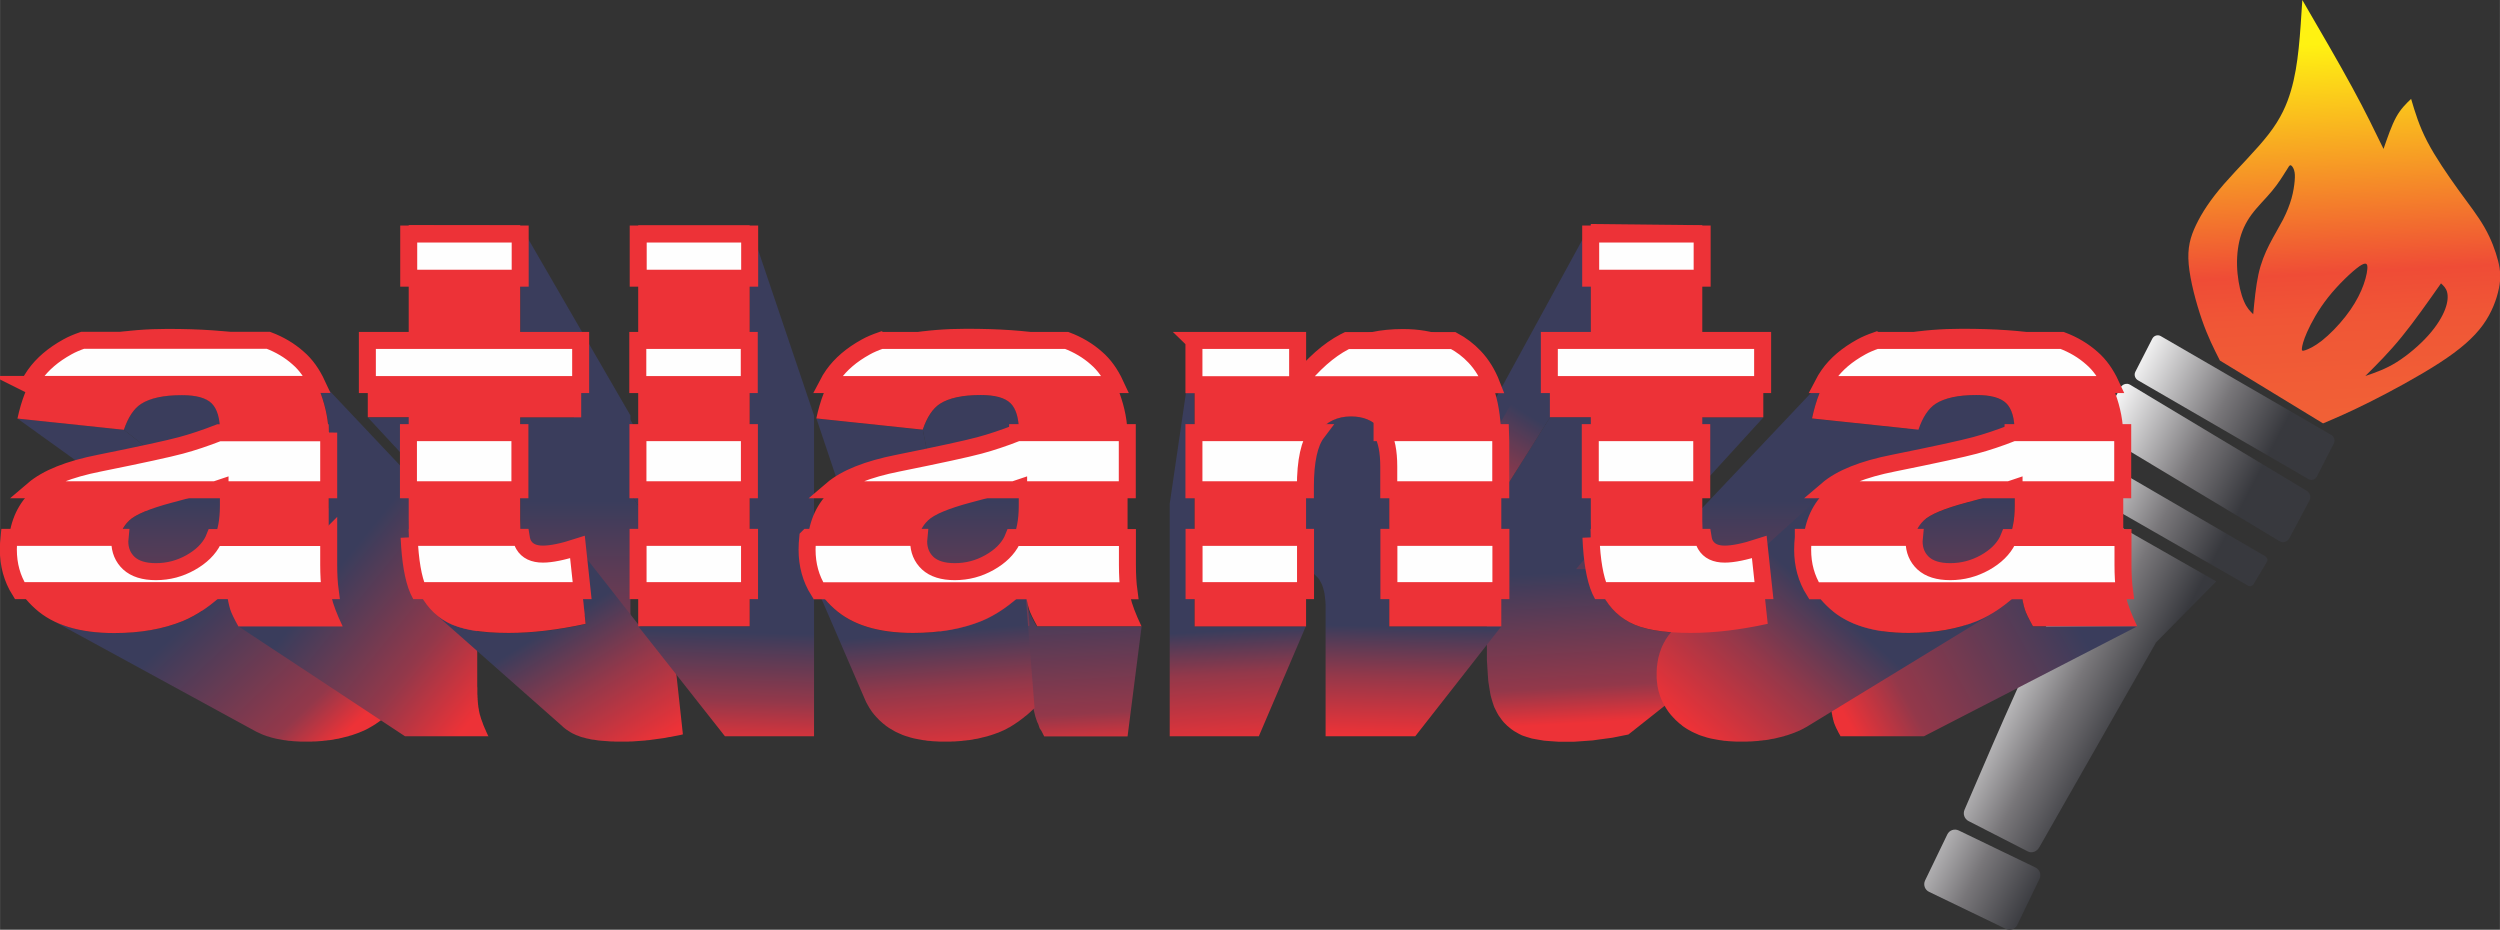 <?xml version="1.0" encoding="UTF-8"?>
<!DOCTYPE svg PUBLIC "-//W3C//DTD SVG 1.1//EN" "http://www.w3.org/Graphics/SVG/1.1/DTD/svg11.dtd">
<!-- Creator: CorelDRAW -->
<svg xmlns="http://www.w3.org/2000/svg" xml:space="preserve" width="29.487mm" height="10.966mm" version="1.1" style="shape-rendering:geometricPrecision; text-rendering:geometricPrecision; image-rendering:optimizeQuality; fill-rule:evenodd; clip-rule:evenodd"
viewBox="0 0 186.82 69.48"
 xmlns:xlink="http://www.w3.org/1999/xlink"
 xmlns:xodm="http://www.corel.com/coreldraw/odm/2003">
 <rect x="0" y="0" width="186.82" height="69.48" fill="#333333" stroke="none"/>
 <defs>
  <style type="text/css">
   <![CDATA[
    .str0 {stroke:#ED3237;stroke-width:1.27;stroke-miterlimit:22.926}
    .fil2 {fill:none}
    .fil30 {fill:#FEFEFE;fill-rule:nonzero}
    .fil29 {fill:#ED3237;fill-rule:nonzero}
    .fil9 {fill:url(#id0)}
    .fil13 {fill:url(#id1)}
    .fil28 {fill:url(#id2)}
    .fil0 {fill:url(#id3)}
    .fil21 {fill:url(#id4)}
    .fil18 {fill:url(#id5)}
    .fil11 {fill:url(#id6)}
    .fil17 {fill:url(#id7)}
    .fil16 {fill:url(#id8)}
    .fil6 {fill:url(#id9)}
    .fil10 {fill:url(#id10)}
    .fil27 {fill:url(#id11)}
    .fil20 {fill:url(#id12)}
    .fil25 {fill:url(#id13)}
    .fil1 {fill:url(#id14)}
    .fil7 {fill:url(#id15)}
    .fil15 {fill:url(#id16)}
    .fil12 {fill:url(#id17)}
    .fil5 {fill:url(#id18)}
    .fil8 {fill:url(#id19)}
    .fil23 {fill:url(#id20)}
    .fil4 {fill:url(#id21)}
    .fil22 {fill:url(#id22)}
    .fil14 {fill:url(#id23)}
    .fil3 {fill:url(#id24)}
    .fil24 {fill:url(#id25)}
    .fil19 {fill:url(#id26)}
    .fil26 {fill:url(#id27)}
   ]]>
  </style>
  <linearGradient id="id0" gradientUnits="userSpaceOnUse" x1="72.92" y1="37.47" x2="72.92" y2="55.22">
   <stop offset="0" style="stop-opacity:1; stop-color:#3A3D5C"/>
   <stop offset="0.761" style="stop-opacity:1; stop-color:#93384A"/>
   <stop offset="1" style="stop-opacity:1; stop-color:#ED3237"/>
  </linearGradient>
  <linearGradient id="id1" gradientUnits="userSpaceOnUse" x1="53.35" y1="47.22" x2="53.15" y2="55.92">
   <stop offset="0" style="stop-opacity:1; stop-color:#3A3D5C"/>
   <stop offset="0.588" style="stop-opacity:1; stop-color:#93384A"/>
   <stop offset="1" style="stop-opacity:1; stop-color:#ED3237"/>
  </linearGradient>
  <linearGradient id="id2" gradientUnits="userSpaceOnUse" x1="138.19" y1="46.46" x2="129.1" y2="56.89">
   <stop offset="0" style="stop-opacity:1; stop-color:#3A3D5C"/>
   <stop offset="0.459" style="stop-opacity:1; stop-color:#93384A"/>
   <stop offset="1" style="stop-opacity:1; stop-color:#ED3237"/>
  </linearGradient>
  <linearGradient id="id3" gradientUnits="userSpaceOnUse" x1="175.34" y1="30.86" x2="173.93" y2="3.25">
   <stop offset="0" style="stop-opacity:1; stop-color:#F16036"/>
   <stop offset="0.259" style="stop-opacity:1; stop-color:#F05636"/>
   <stop offset="0.38" style="stop-opacity:1; stop-color:#EF4C36"/>
   <stop offset="1" style="stop-opacity:1; stop-color:#FFF212"/>
  </linearGradient>
  <linearGradient id="id4" gradientUnits="userSpaceOnUse" x1="92.88" y1="47.07" x2="93.33" y2="55.77">
   <stop offset="0" style="stop-opacity:1; stop-color:#3A3D5C"/>
   <stop offset="0.369" style="stop-opacity:1; stop-color:#93384A"/>
   <stop offset="1" style="stop-opacity:1; stop-color:#ED3237"/>
  </linearGradient>
  <linearGradient id="id5" gradientUnits="userSpaceOnUse" x1="69.4" y1="47.27" x2="70.17" y2="56.89">
   <stop offset="0" style="stop-opacity:1; stop-color:#3A3D5C"/>
   <stop offset="0.439" style="stop-opacity:1; stop-color:#93384A"/>
   <stop offset="1" style="stop-opacity:1; stop-color:#ED3237"/>
  </linearGradient>
  <linearGradient id="id6" gradientUnits="userSpaceOnUse" x1="40.79" y1="47.14" x2="46.72" y2="56.81">
   <stop offset="0" style="stop-opacity:1; stop-color:#3A3D5C"/>
   <stop offset="0.471" style="stop-opacity:1; stop-color:#93384A"/>
   <stop offset="1" style="stop-opacity:1; stop-color:#ED3237"/>
  </linearGradient>
  <linearGradient id="id7" gradientUnits="userSpaceOnUse" xlink:href="#id0" x1="72.92" y1="37.47" x2="72.92" y2="55.22">
  </linearGradient>
  <linearGradient id="id8" gradientUnits="userSpaceOnUse" xlink:href="#id0" x1="72.92" y1="37.47" x2="72.92" y2="55.22">
  </linearGradient>
  <linearGradient id="id9" gradientUnits="userSpaceOnUse" xlink:href="#id0" x1="14.48" y1="46.02" x2="24.19" y2="56.33">
  </linearGradient>
  <linearGradient id="id10" gradientUnits="userSpaceOnUse" xlink:href="#id0" x1="72.92" y1="37.47" x2="72.92" y2="55.22">
  </linearGradient>
  <linearGradient id="id11" gradientUnits="userSpaceOnUse" x1="155.25" y1="46.81" x2="139.2" y2="55.86">
   <stop offset="0" style="stop-opacity:1; stop-color:#3A3D5C"/>
   <stop offset="0.749" style="stop-opacity:1; stop-color:#93384A"/>
   <stop offset="1" style="stop-opacity:1; stop-color:#ED3237"/>
  </linearGradient>
  <linearGradient id="id12" gradientUnits="userSpaceOnUse" x1="104.27" y1="46.81" x2="104.12" y2="55.02">
   <stop offset="0" style="stop-opacity:1; stop-color:#3A3D5C"/>
   <stop offset="0.451" style="stop-opacity:1; stop-color:#93384A"/>
   <stop offset="1" style="stop-opacity:1; stop-color:#ED3237"/>
  </linearGradient>
  <linearGradient id="id13" gradientUnits="userSpaceOnUse" xlink:href="#id0" x1="114.34" y1="31.07" x2="110.7" y2="36.84">
  </linearGradient>
  <linearGradient id="id14" gradientUnits="userSpaceOnUse" x1="163.37" y1="45.75" x2="152.25" y2="39.91">
   <stop offset="0" style="stop-opacity:1; stop-color:#38393E"/>
   <stop offset="0.38" style="stop-opacity:1; stop-color:#787679"/>
   <stop offset="1" style="stop-opacity:1; stop-color:#FEFEFE"/>
  </linearGradient>
  <linearGradient id="id15" gradientUnits="userSpaceOnUse" x1="21.71" y1="46.81" x2="33.26" y2="56.18">
   <stop offset="0" style="stop-opacity:1; stop-color:#3A3D5C"/>
   <stop offset="0.6" style="stop-opacity:1; stop-color:#93384A"/>
   <stop offset="1" style="stop-opacity:1; stop-color:#ED3237"/>
  </linearGradient>
  <linearGradient id="id16" gradientUnits="userSpaceOnUse" xlink:href="#id0" x1="75.71" y1="44.98" x2="76.32" y2="56.29">
  </linearGradient>
  <linearGradient id="id17" gradientUnits="userSpaceOnUse" xlink:href="#id0" x1="72.92" y1="37.47" x2="72.92" y2="55.22">
  </linearGradient>
  <linearGradient id="id18" gradientUnits="userSpaceOnUse" xlink:href="#id0" x1="72.92" y1="37.47" x2="72.93" y2="55.22">
  </linearGradient>
  <linearGradient id="id19" gradientUnits="userSpaceOnUse" xlink:href="#id0" x1="72.92" y1="37.47" x2="72.93" y2="55.22">
  </linearGradient>
  <linearGradient id="id20" gradientUnits="userSpaceOnUse" xlink:href="#id0" x1="72.92" y1="37.47" x2="72.92" y2="55.22">
  </linearGradient>
  <linearGradient id="id21" gradientUnits="userSpaceOnUse" xlink:href="#id0" x1="72.92" y1="37.47" x2="72.93" y2="55.22">
  </linearGradient>
  <linearGradient id="id22" gradientUnits="userSpaceOnUse" xlink:href="#id0" x1="72.92" y1="37.47" x2="72.93" y2="55.22">
  </linearGradient>
  <linearGradient id="id23" gradientUnits="userSpaceOnUse" xlink:href="#id0" x1="72.92" y1="37.47" x2="72.93" y2="55.22">
  </linearGradient>
  <linearGradient id="id24" gradientUnits="userSpaceOnUse" xlink:href="#id0" x1="72.92" y1="37.47" x2="72.92" y2="55.22">
  </linearGradient>
  <linearGradient id="id25" gradientUnits="userSpaceOnUse" xlink:href="#id0" x1="72.92" y1="37.47" x2="72.92" y2="55.22">
  </linearGradient>
  <linearGradient id="id26" gradientUnits="userSpaceOnUse" xlink:href="#id0" x1="72.92" y1="37.47" x2="72.92" y2="55.22">
  </linearGradient>
  <linearGradient id="id27" gradientUnits="userSpaceOnUse" xlink:href="#id0" x1="72.92" y1="37.47" x2="72.93" y2="55.22">
  </linearGradient>
 </defs>
 <g id="Camada_x0020_1">
  <g id="Figs_Frase_051">
   <path class="fil0" d="M165.89 26.94c-0.45,-0.89 -0.9,-1.77 -1.34,-3.04 -0.44,-1.27 -0.88,-2.92 -0.99,-4.15 -0.11,-1.23 0.12,-2.04 0.55,-2.94 0.43,-0.9 1.07,-1.89 2.09,-3.06 1.02,-1.17 2.42,-2.54 3.34,-3.73 0.92,-1.19 1.36,-2.22 1.66,-3.24 0.3,-1.02 0.46,-2.05 0.58,-3.18 0.12,-1.13 0.19,-2.37 0.27,-3.6 1.36,2.34 2.72,4.67 3.73,6.53 1.01,1.85 1.67,3.23 2.34,4.6 0.3,-0.87 0.6,-1.75 0.94,-2.37 0.34,-0.62 0.73,-1 1.12,-1.37 0.3,1.01 0.6,2.02 1.21,3.19 0.61,1.17 1.52,2.49 2.31,3.59 0.79,1.09 1.47,1.95 1.97,2.83 0.5,0.87 0.82,1.76 1.01,2.49 0.18,0.72 0.22,1.29 0.06,2.07 -0.16,0.78 -0.51,1.78 -1.19,2.72 -0.68,0.94 -1.69,1.83 -3.25,2.84 -1.56,1.01 -3.67,2.15 -5.21,2.92 -1.54,0.77 -2.52,1.19 -3.49,1.6 -2.56,-1.56 -5.12,-3.12 -7.68,-4.68zm16.53 -5.77c-1,1.42 -2,2.85 -2.94,4 -0.94,1.16 -1.83,2.04 -2.72,2.93 0.76,-0.26 1.52,-0.52 2.35,-1.04 0.83,-0.52 1.73,-1.29 2.37,-2.01 0.64,-0.72 1.03,-1.38 1.24,-1.93 0.21,-0.55 0.23,-0.99 0.15,-1.29 -0.08,-0.31 -0.27,-0.48 -0.46,-0.66zm-11.61 -8.36c-0.21,0.34 -0.56,0.91 -1.03,1.47 -0.47,0.57 -1.07,1.14 -1.52,1.75 -0.45,0.61 -0.75,1.26 -0.92,2.01 -0.17,0.75 -0.21,1.6 -0.13,2.4 0.08,0.81 0.26,1.57 0.48,2.07 0.21,0.5 0.45,0.74 0.69,0.97 0.1,-1.05 0.2,-2.1 0.39,-2.97 0.19,-0.87 0.48,-1.57 0.82,-2.24 0.34,-0.66 0.72,-1.29 1.02,-1.86 0.29,-0.57 0.49,-1.08 0.63,-1.57 0.14,-0.49 0.21,-0.97 0.24,-1.32 0.03,-0.36 0.02,-0.59 -0.04,-0.79 -0.06,-0.2 -0.17,-0.36 -0.26,-0.38 -0.09,-0.02 -0.15,0.11 -0.36,0.45zm5.49 7.1c-0.55,0.39 -1.56,1.35 -2.32,2.31 -0.76,0.96 -1.27,1.92 -1.57,2.59 -0.29,0.66 -0.37,1.02 -0.39,1.22 -0.02,0.19 0.02,0.22 0.26,0.14 0.24,-0.08 0.67,-0.27 1.23,-0.71 0.56,-0.44 1.23,-1.12 1.76,-1.8 0.53,-0.67 0.92,-1.34 1.19,-1.96 0.27,-0.62 0.42,-1.21 0.45,-1.6 0.03,-0.39 -0.06,-0.57 -0.61,-0.19z"/>
   <path class="fil1" d="M146.37 62.06l5.74 2.77c0.32,0.15 0.45,0.53 0.3,0.85l-1.66 3.44c-0.15,0.32 -0.54,0.45 -0.85,0.3l-5.74 -2.77c-0.32,-0.15 -0.45,-0.53 -0.3,-0.85l1.66 -3.44c0.15,-0.32 0.53,-0.45 0.85,-0.3zm15.09 -36.95l12.75 7.39c0.22,0.13 0.31,0.4 0.2,0.63l-1.27 2.48c-0.12,0.23 -0.4,0.32 -0.62,0.2l-12.75 -7.39c-0.22,-0.13 -0.31,-0.4 -0.2,-0.63l1.27 -2.48c0.12,-0.23 0.4,-0.32 0.62,-0.2zm-2.28 3.64l13.19 7.92c0.25,0.15 0.36,0.46 0.22,0.72l-1.51 2.84c-0.14,0.26 -0.47,0.37 -0.72,0.22l-13.19 -7.92c-0.25,-0.15 -0.36,-0.46 -0.22,-0.72l1.51 -2.84c0.14,-0.26 0.47,-0.37 0.72,-0.22zm10.11 12.84c0.14,0.08 0.2,0.25 0.12,0.39l-1 1.67c-0.08,0.14 -0.27,0.21 -0.41,0.12l-9.54 -5.47c-0.09,-0.05 -0.15,-0.14 -0.15,-0.24l-0.35 -3.08 11.34 6.6zm-8.19 6.46l-8.71 15.28c-0.17,0.3 -0.54,0.46 -0.85,0.3l-4.43 -2.27c-0.31,-0.16 -0.44,-0.53 -0.3,-0.85l1.7 -3.94c0.15,-0.36 7.75,-18.06 8.63,-16.95l0.33 0.42c0.22,-0.29 0.44,-0.57 0.66,-0.86 2.5,1.42 5,2.85 7.49,4.27 -1.51,1.53 -3.03,3.06 -4.54,4.6z"/>
   <path class="fil2" d="M182.42 21.17c-1,1.42 -2,2.85 -2.94,4 -0.94,1.16 -1.83,2.04 -2.72,2.93 0.76,-0.26 1.52,-0.52 2.35,-1.04 0.83,-0.52 1.73,-1.29 2.37,-2.01 0.64,-0.72 1.03,-1.38 1.24,-1.93 0.21,-0.55 0.23,-0.99 0.15,-1.29 -0.08,-0.31 -0.27,-0.48 -0.46,-0.66zm-11.61 -8.36c-0.21,0.34 -0.56,0.91 -1.03,1.47 -0.47,0.57 -1.07,1.14 -1.52,1.75 -0.45,0.61 -0.75,1.26 -0.92,2.01 -0.17,0.75 -0.21,1.6 -0.13,2.4 0.08,0.81 0.26,1.57 0.48,2.07 0.21,0.5 0.45,0.74 0.69,0.97 0.1,-1.05 0.2,-2.1 0.39,-2.97 0.19,-0.87 0.48,-1.57 0.82,-2.24 0.34,-0.66 0.72,-1.29 1.02,-1.86 0.29,-0.57 0.49,-1.08 0.63,-1.57 0.14,-0.49 0.21,-0.97 0.24,-1.32 0.03,-0.36 0.02,-0.59 -0.04,-0.79 -0.06,-0.2 -0.17,-0.36 -0.26,-0.38 -0.09,-0.02 -0.15,0.11 -0.36,0.45zm5.49 7.1c-0.55,0.39 -1.56,1.35 -2.32,2.31 -0.76,0.96 -1.27,1.92 -1.57,2.59 -0.29,0.66 -0.37,1.02 -0.39,1.22 -0.02,0.19 0.02,0.22 0.26,0.14 0.24,-0.08 0.67,-0.27 1.23,-0.71 0.56,-0.44 1.23,-1.12 1.76,-1.8 0.53,-0.67 0.92,-1.34 1.19,-1.96 0.27,-0.62 0.42,-1.21 0.45,-1.6 0.03,-0.39 -0.06,-0.57 -0.61,-0.19z"/>
   <polygon class="fil3" points="9.25,32.12 23.41,43.27 17.05,42.6 1.3,31.28 "/>
   <polygon class="fil4" points="15.78,30.1 28.63,41.66 28.6,41.63 28.56,41.6 28.52,41.57 28.49,41.54 28.45,41.52 28.41,41.5 28.36,41.47 28.32,41.45 28.27,41.43 28.23,41.41 28.18,41.39 28.13,41.37 28.08,41.35 28.02,41.33 27.97,41.32 27.91,41.3 27.85,41.29 27.79,41.28 27.73,41.26 27.67,41.25 27.61,41.24 27.54,41.23 27.48,41.23 27.41,41.22 27.34,41.21 27.27,41.21 27.19,41.2 27.12,41.2 27.04,41.2 26.97,41.2 26.89,41.2 26.79,41.2 26.69,41.2 26.59,41.2 26.49,41.2 26.4,41.21 26.3,41.21 26.21,41.22 26.12,41.23 26.03,41.24 25.95,41.25 25.86,41.26 25.78,41.27 25.7,41.28 25.62,41.3 25.54,41.31 25.46,41.33 25.38,41.34 25.31,41.36 25.24,41.38 25.17,41.4 25.1,41.42 25.03,41.44 24.96,41.47 24.9,41.49 24.84,41.52 24.77,41.54 24.71,41.57 24.66,41.6 24.6,41.63 24.54,41.66 24.49,41.69 24.44,41.72 24.4,41.75 24.36,41.78 24.32,41.81 24.28,41.84 24.25,41.87 24.21,41.9 24.17,41.94 24.14,41.97 24.1,42.01 24.07,42.05 24.03,42.09 24,42.13 23.96,42.18 23.93,42.22 23.9,42.27 23.86,42.32 23.83,42.37 23.8,42.42 23.77,42.47 23.74,42.52 23.71,42.58 23.68,42.63 23.65,42.69 23.62,42.75 23.59,42.81 23.57,42.87 23.54,42.93 23.51,43 23.49,43.06 23.46,43.13 23.44,43.2 23.41,43.27 9.25,32.12 9.29,32.03 9.32,31.94 9.35,31.86 9.38,31.78 9.41,31.7 9.45,31.62 9.48,31.54 9.52,31.46 9.55,31.39 9.59,31.32 9.63,31.25 9.66,31.18 9.7,31.11 9.74,31.05 9.78,30.99 9.82,30.92 9.86,30.86 9.9,30.81 9.94,30.75 9.98,30.7 10.03,30.64 10.07,30.59 10.11,30.54 10.16,30.5 10.2,30.45 10.25,30.41 10.3,30.36 10.34,30.32 10.39,30.29 10.44,30.25 10.49,30.21 10.54,30.18 10.6,30.14 10.67,30.1 10.74,30.06 10.81,30.03 10.88,29.99 10.96,29.96 11.03,29.92 11.11,29.89 11.19,29.86 11.28,29.83 11.36,29.81 11.45,29.78 11.54,29.75 11.63,29.73 11.72,29.71 11.81,29.69 11.91,29.67 12.01,29.65 12.11,29.63 12.21,29.62 12.32,29.6 12.42,29.59 12.53,29.58 12.64,29.56 12.76,29.55 12.87,29.55 12.99,29.54 13.1,29.53 13.23,29.53 13.35,29.53 13.47,29.52 13.6,29.52 13.7,29.52 13.79,29.53 13.89,29.53 13.98,29.53 14.07,29.54 14.16,29.55 14.25,29.55 14.33,29.56 14.42,29.57 14.5,29.58 14.58,29.6 14.66,29.61 14.73,29.62 14.81,29.64 14.88,29.66 14.95,29.68 15.02,29.7 15.08,29.72 15.15,29.74 15.21,29.76 15.27,29.79 15.33,29.81 15.39,29.84 15.44,29.87 15.5,29.9 15.55,29.93 15.6,29.96 15.64,29.99 15.69,30.03 15.73,30.06 "/>
   <polygon class="fil5" points="16.45,36.47 29.17,46.75 29.08,46.78 29,46.81 28.91,46.85 28.83,46.87 28.74,46.9 28.65,46.93 28.56,46.96 28.48,46.99 28.39,47.02 28.3,47.05 28.21,47.08 28.12,47.11 28.04,47.14 27.95,47.16 27.86,47.19 27.77,47.22 27.68,47.25 27.59,47.27 27.5,47.3 27.41,47.33 27.32,47.35 27.23,47.38 27.13,47.4 27.04,47.43 26.95,47.46 26.86,47.48 26.77,47.51 26.67,47.53 26.58,47.56 26.49,47.58 26.4,47.61 26.3,47.63 26.18,47.66 26.05,47.7 25.94,47.73 25.82,47.77 25.71,47.8 25.59,47.83 25.49,47.87 25.38,47.9 25.28,47.93 25.18,47.97 25.08,48 24.99,48.04 24.9,48.07 24.81,48.1 24.73,48.14 24.65,48.17 24.57,48.2 24.49,48.24 24.42,48.27 24.35,48.3 24.28,48.34 24.22,48.37 24.16,48.4 24.1,48.44 24.04,48.47 23.99,48.5 23.94,48.54 23.89,48.57 23.85,48.6 23.81,48.64 23.77,48.67 23.74,48.7 23.7,48.74 23.67,48.77 23.64,48.8 23.6,48.84 23.57,48.87 23.54,48.91 23.52,48.95 23.49,48.98 23.47,49.02 23.44,49.06 23.42,49.09 23.39,49.13 23.37,49.17 23.35,49.21 23.33,49.24 23.32,49.28 23.3,49.32 23.28,49.36 23.27,49.4 23.26,49.44 23.24,49.48 23.23,49.52 23.22,49.56 23.21,49.6 23.2,49.64 23.2,49.68 23.19,49.73 23.19,49.77 23.18,49.81 23.18,49.85 23.18,49.9 23.18,49.94 23.18,49.99 23.18,50.04 23.18,50.09 23.19,50.13 23.19,50.18 23.2,50.23 23.2,50.27 23.21,50.32 23.22,50.36 23.23,50.41 23.24,50.45 23.25,50.5 23.27,50.54 23.28,50.58 23.3,50.62 23.31,50.66 23.33,50.7 23.35,50.74 23.37,50.78 23.39,50.82 23.41,50.86 23.44,50.9 23.46,50.93 23.49,50.97 23.51,51.01 23.54,51.04 23.57,51.08 23.6,51.11 23.63,51.14 23.66,51.18 23.69,51.21 23.72,51.24 23.76,51.27 23.8,51.3 23.83,51.33 23.87,51.36 23.91,51.38 23.95,51.41 9.93,42.29 9.88,42.26 9.83,42.23 9.78,42.19 9.73,42.15 9.69,42.12 9.64,42.08 9.6,42.04 9.56,42 9.52,41.96 9.49,41.92 9.45,41.87 9.41,41.83 9.38,41.79 9.35,41.74 9.31,41.7 9.29,41.65 9.26,41.6 9.23,41.55 9.2,41.51 9.18,41.46 9.15,41.41 9.13,41.36 9.11,41.31 9.09,41.25 9.07,41.2 9.06,41.15 9.04,41.09 9.03,41.04 9.02,40.98 9,40.93 8.99,40.87 8.99,40.81 8.98,40.76 8.97,40.7 8.97,40.64 8.96,40.58 8.96,40.52 8.96,40.45 8.96,40.4 8.96,40.35 8.97,40.29 8.97,40.24 8.98,40.19 8.99,40.13 8.99,40.08 9,40.03 9.02,39.98 9.03,39.93 9.04,39.88 9.06,39.83 9.08,39.78 9.09,39.73 9.11,39.68 9.13,39.63 9.16,39.58 9.18,39.54 9.21,39.49 9.23,39.44 9.26,39.39 9.29,39.35 9.32,39.3 9.35,39.26 9.39,39.21 9.42,39.17 9.46,39.12 9.49,39.08 9.53,39.03 9.57,38.99 9.62,38.95 9.66,38.91 9.7,38.86 9.75,38.82 9.8,38.78 9.86,38.74 9.91,38.7 9.98,38.66 10.04,38.62 10.11,38.57 10.18,38.53 10.26,38.49 10.34,38.45 10.42,38.41 10.51,38.37 10.6,38.32 10.7,38.28 10.8,38.24 10.9,38.2 11.01,38.16 11.11,38.12 11.23,38.07 11.34,38.03 11.46,37.99 11.59,37.95 11.72,37.9 11.85,37.86 11.98,37.82 12.12,37.78 12.26,37.74 12.41,37.69 12.56,37.65 12.71,37.61 12.87,37.57 12.98,37.54 13.1,37.51 13.22,37.47 13.33,37.44 13.45,37.41 13.56,37.38 13.68,37.35 13.79,37.32 13.91,37.29 14.02,37.25 14.14,37.22 14.25,37.19 14.36,37.15 14.47,37.12 14.59,37.09 14.7,37.05 14.81,37.02 14.92,36.98 15.03,36.95 15.14,36.91 15.25,36.88 15.36,36.84 15.48,36.81 15.58,36.77 15.69,36.73 15.8,36.7 15.91,36.66 16.02,36.62 16.13,36.59 16.24,36.55 16.34,36.51 "/>
   <polygon class="fil6" points="16.92,44.17 29.54,52.91 29.46,52.99 29.38,53.07 29.3,53.14 29.22,53.22 29.14,53.29 29.05,53.36 28.97,53.43 28.89,53.5 28.81,53.56 28.73,53.63 28.65,53.69 28.57,53.75 28.49,53.81 28.4,53.87 28.32,53.93 28.24,53.99 28.16,54.04 28.08,54.1 28,54.15 27.92,54.2 27.84,54.25 27.75,54.3 27.67,54.35 27.59,54.39 27.51,54.44 27.43,54.48 27.35,54.52 27.27,54.56 27.19,54.6 27.11,54.63 27.02,54.67 26.94,54.7 26.83,54.75 26.72,54.79 26.61,54.83 26.49,54.87 26.38,54.91 26.26,54.95 26.14,54.98 26.03,55.02 25.91,55.05 25.78,55.08 25.66,55.11 25.54,55.14 25.41,55.17 25.29,55.2 25.16,55.22 25.04,55.24 24.91,55.27 24.78,55.29 24.65,55.31 24.51,55.32 24.38,55.34 24.25,55.35 24.11,55.37 23.97,55.38 23.84,55.39 23.7,55.4 23.56,55.41 23.42,55.41 23.28,55.42 23.13,55.42 22.99,55.42 22.84,55.42 22.65,55.42 22.46,55.42 22.27,55.41 22.09,55.4 21.91,55.39 21.73,55.37 21.56,55.36 21.38,55.33 21.21,55.31 21.05,55.28 20.88,55.25 20.72,55.22 20.57,55.19 20.41,55.15 20.26,55.11 20.11,55.06 19.96,55.02 19.82,54.97 19.68,54.92 19.54,54.86 19.41,54.8 19.28,54.74 19.15,54.68 19.02,54.61 3.77,46.29 3.93,46.38 4.09,46.46 4.25,46.53 4.42,46.61 4.59,46.67 4.77,46.74 4.95,46.8 5.13,46.86 5.31,46.91 5.5,46.96 5.7,47.01 5.89,47.06 6.09,47.1 6.3,47.13 6.51,47.17 6.72,47.2 6.93,47.22 7.15,47.25 7.37,47.27 7.6,47.28 7.83,47.29 8.06,47.3 8.3,47.31 8.54,47.31 8.72,47.31 8.9,47.31 9.08,47.3 9.26,47.3 9.44,47.29 9.61,47.28 9.79,47.27 9.96,47.25 10.13,47.24 10.3,47.22 10.47,47.2 10.63,47.18 10.8,47.16 10.96,47.14 11.12,47.11 11.28,47.08 11.44,47.06 11.6,47.02 11.76,46.99 11.91,46.96 12.07,46.92 12.22,46.88 12.37,46.84 12.52,46.8 12.67,46.76 12.82,46.72 12.96,46.67 13.11,46.62 13.25,46.57 13.39,46.52 13.53,46.47 13.67,46.41 13.77,46.37 13.87,46.32 13.97,46.28 14.07,46.23 14.18,46.18 14.28,46.13 14.38,46.07 14.48,46.02 14.58,45.96 14.68,45.9 14.78,45.84 14.89,45.78 14.99,45.72 15.09,45.65 15.19,45.58 15.29,45.52 15.39,45.44 15.49,45.37 15.6,45.3 15.7,45.22 15.8,45.14 15.9,45.06 16,44.98 16.1,44.9 16.21,44.81 16.31,44.73 16.41,44.64 16.51,44.55 16.61,44.46 16.71,44.36 16.82,44.27 "/>
   <polygon class="fil7" points="22.6,27.06 34.09,39.23 34.14,39.28 34.19,39.33 34.24,39.39 34.29,39.44 34.33,39.5 34.38,39.56 34.42,39.62 34.47,39.68 34.51,39.74 34.55,39.81 34.6,39.87 34.64,39.94 34.68,40 34.72,40.07 34.76,40.14 34.8,40.21 34.83,40.28 34.87,40.36 34.91,40.43 34.94,40.51 34.98,40.58 35.01,40.66 35.05,40.74 35.08,40.82 35.11,40.9 35.14,40.98 35.17,41.07 35.2,41.15 35.23,41.24 35.26,41.32 35.29,41.4 35.32,41.49 35.34,41.57 35.37,41.65 35.39,41.73 35.41,41.82 35.43,41.9 35.45,41.98 35.47,42.06 35.49,42.14 35.51,42.22 35.53,42.3 35.54,42.39 35.56,42.47 35.57,42.55 35.58,42.63 35.6,42.71 35.61,42.79 35.62,42.87 35.63,42.94 35.63,43.02 35.64,43.1 35.65,43.18 35.65,43.26 35.66,43.34 35.66,43.41 35.66,43.49 35.66,43.57 35.66,43.65 35.66,51.32 35.67,51.4 35.67,51.47 35.67,51.55 35.67,51.62 35.67,51.69 35.67,51.77 35.67,51.84 35.67,51.9 35.68,51.97 35.68,52.04 35.68,52.11 35.69,52.17 35.69,52.23 35.69,52.3 35.7,52.36 35.7,52.42 35.71,52.48 35.71,52.54 35.72,52.6 35.72,52.65 35.73,52.71 35.74,52.76 35.74,52.82 35.75,52.87 35.76,52.92 35.77,52.97 35.78,53.02 35.78,53.07 35.79,53.11 35.8,53.16 35.81,53.2 35.82,53.25 35.83,53.29 35.84,53.34 35.85,53.38 35.86,53.43 35.88,53.47 35.89,53.52 35.91,53.57 35.92,53.62 35.94,53.67 35.95,53.72 35.97,53.77 35.99,53.82 36.01,53.88 36.03,53.93 36.05,53.98 36.07,54.04 36.09,54.1 36.11,54.15 36.13,54.21 36.16,54.27 36.18,54.33 36.21,54.39 36.23,54.45 36.26,54.51 36.29,54.57 36.31,54.63 36.34,54.69 36.37,54.76 36.4,54.82 36.43,54.89 36.46,54.96 36.5,55.02 30.26,55.02 17.82,46.81 25.61,46.81 25.57,46.72 25.53,46.64 25.49,46.56 25.45,46.48 25.42,46.4 25.38,46.32 25.35,46.24 25.31,46.16 25.28,46.09 25.25,46.01 25.22,45.94 25.19,45.86 25.16,45.79 25.13,45.72 25.1,45.65 25.07,45.58 25.05,45.51 25.02,45.44 25,45.37 24.97,45.31 24.95,45.24 24.93,45.18 24.91,45.12 24.89,45.05 24.87,44.99 24.85,44.93 24.84,44.87 24.82,44.81 24.81,44.76 24.79,44.7 24.78,44.64 24.77,44.59 24.75,44.53 24.74,44.48 24.73,44.42 24.72,44.36 24.71,44.3 24.7,44.24 24.69,44.18 24.68,44.11 24.67,44.05 24.66,43.98 24.65,43.91 24.65,43.84 24.64,43.77 24.63,43.7 24.62,43.63 24.62,43.55 24.61,43.48 24.61,43.4 24.6,43.32 24.6,43.24 24.59,43.16 24.59,43.08 24.59,42.99 24.58,42.91 24.58,42.82 24.58,42.74 24.58,42.65 24.57,42.56 24.57,42.47 24.57,42.37 24.57,42.28 24.57,42.18 24.57,32.59 24.57,32.49 24.57,32.39 24.56,32.3 24.56,32.2 24.56,32.1 24.55,32 24.54,31.91 24.53,31.81 24.52,31.71 24.51,31.61 24.5,31.51 24.48,31.41 24.47,31.31 24.45,31.21 24.44,31.11 24.42,31.01 24.4,30.91 24.38,30.81 24.35,30.71 24.33,30.61 24.31,30.5 24.28,30.4 24.25,30.3 24.23,30.2 24.2,30.09 24.17,29.99 24.13,29.89 24.1,29.78 24.07,29.68 24.03,29.57 23.99,29.47 23.96,29.36 23.92,29.26 23.88,29.16 23.84,29.05 23.8,28.95 23.76,28.86 23.71,28.76 23.67,28.66 23.62,28.57 23.58,28.48 23.53,28.38 23.48,28.29 23.44,28.21 23.39,28.12 23.34,28.03 23.29,27.95 23.23,27.87 23.18,27.79 23.13,27.71 23.07,27.63 23.02,27.55 22.96,27.48 22.9,27.41 22.85,27.33 22.79,27.26 22.73,27.19 22.67,27.13 "/>
   <polygon class="fil8" points="38.88,16.84 47.11,31.05 47.11,37.65 38.88,25.09 "/>
   <polygon class="fil9" points="43.44,25.09 50.76,37.65 50.76,42.53 43.44,31.2 "/>
   <polygon class="fil10" points="43.44,31.2 50.76,42.53 47.11,42.53 47.11,48.68 47.11,48.75 47.11,48.82 47.11,48.88 47.11,48.95 47.11,49.01 47.12,49.07 47.12,49.13 47.12,49.19 47.13,49.25 47.13,49.3 47.13,49.36 47.14,49.41 47.14,49.46 47.15,49.51 47.16,49.56 47.16,49.6 47.17,49.65 47.18,49.69 47.18,49.73 47.19,49.78 47.2,49.82 47.21,49.85 47.22,49.89 47.23,49.92 47.24,49.96 47.25,49.99 47.26,50.02 47.27,50.05 47.28,50.08 47.3,50.1 47.31,50.13 47.32,50.15 47.34,50.19 47.36,50.22 47.39,50.25 47.41,50.28 47.44,50.31 39.28,40.92 39.25,40.88 39.22,40.84 39.19,40.8 39.17,40.76 39.14,40.72 39.12,40.69 39.11,40.66 39.09,40.63 39.08,40.59 39.06,40.56 39.05,40.52 39.04,40.48 39.02,40.43 39.01,40.39 39,40.35 38.99,40.3 38.98,40.25 38.97,40.2 38.96,40.15 38.95,40.09 38.94,40.03 38.93,39.98 38.93,39.92 38.92,39.85 38.91,39.79 38.91,39.72 38.9,39.66 38.9,39.59 38.89,39.52 38.89,39.44 38.88,39.37 38.88,39.29 38.88,39.22 38.88,39.13 38.88,39.05 38.88,38.97 38.88,38.88 38.88,31.2 "/>
   <polygon class="fil11" points="51.03,54.88 50.87,54.92 50.72,54.95 50.57,54.98 50.41,55.01 50.26,55.04 50.11,55.07 49.96,55.09 49.81,55.12 49.66,55.15 49.52,55.17 49.37,55.19 49.22,55.21 49.07,55.23 48.93,55.25 48.78,55.27 48.64,55.29 48.5,55.31 48.35,55.32 48.21,55.34 48.07,55.35 47.93,55.36 47.79,55.37 47.65,55.38 47.51,55.39 47.37,55.4 47.23,55.41 47.09,55.41 46.96,55.42 46.82,55.42 46.69,55.42 46.55,55.42 46.42,55.42 46.26,55.42 46.11,55.42 45.96,55.42 45.82,55.41 45.67,55.41 45.53,55.4 45.39,55.39 45.26,55.38 45.12,55.37 44.99,55.36 44.86,55.35 44.74,55.34 44.61,55.32 44.49,55.3 44.37,55.28 44.26,55.27 44.14,55.25 44.03,55.22 43.93,55.2 43.82,55.18 43.72,55.15 43.62,55.12 43.52,55.1 43.42,55.07 43.33,55.04 43.24,55 43.15,54.97 43.07,54.94 42.98,54.9 42.9,54.86 42.83,54.83 42.75,54.79 42.68,54.75 42.61,54.71 42.54,54.66 42.47,54.62 42.4,54.57 42.33,54.53 42.27,54.48 42.2,54.43 42.14,54.38 42.08,54.33 42.02,54.27 32.51,45.87 32.59,45.94 32.66,46 32.74,46.06 32.82,46.13 32.91,46.19 32.99,46.25 33.07,46.3 33.16,46.36 33.25,46.41 33.34,46.46 33.43,46.51 33.52,46.56 33.62,46.61 33.72,46.66 33.82,46.7 33.93,46.74 34.04,46.78 34.15,46.82 34.27,46.86 34.39,46.9 34.51,46.93 34.63,46.97 34.76,47 34.9,47.03 35.03,47.06 35.17,47.09 35.31,47.11 35.46,47.13 35.6,47.16 35.76,47.18 35.91,47.2 36.07,47.22 36.23,47.23 36.39,47.25 36.56,47.26 36.73,47.27 36.9,47.28 37.08,47.29 37.26,47.3 37.44,47.3 37.63,47.31 37.82,47.31 38.01,47.31 38.18,47.31 38.35,47.31 38.52,47.3 38.69,47.3 38.86,47.29 39.03,47.29 39.2,47.28 39.37,47.27 39.55,47.26 39.72,47.24 39.9,47.23 40.08,47.22 40.25,47.2 40.43,47.18 40.61,47.16 40.79,47.14 40.97,47.12 41.15,47.1 41.33,47.07 41.51,47.05 41.7,47.02 41.88,46.99 42.07,46.96 42.25,46.93 42.44,46.9 42.63,46.86 42.82,46.83 43.01,46.79 43.2,46.75 43.39,46.72 43.58,46.67 43.77,46.63 43.16,40.88 50.53,50.28 "/>
   <polygon class="fil12" points="30.55,31.2 40.45,42.53 38,42.53 27.49,31.2 "/>
   <polygon class="fil13" points="56.03,16.84 60.83,31.05 60.83,55.02 54.17,55.02 47.7,46.81 56.03,46.81 "/>
   <polygon class="fil14" points="68.96,32.12 71.17,43.27 64.81,42.6 61.01,31.28 "/>
   <path class="fil15" d="M85.31 46.81l-1.05 8.22 -6.23 0 -0.02 -0.04 -0.02 -0.04 -0.02 -0.04 -0.02 -0.04 -0.02 -0.04 -0.02 -0.04 -0.02 -0.04 -0.02 -0.04 -0.02 -0.04 -0.02 -0.04 -0.02 -0.03 -0.02 -0.03 -0.02 -0.03 -0.02 -0.03 -0.02 -0.03 -0.02 -0.03 -0.02 -0.03 -0.01 -0.03 -0.01 -0.03 -0.01 -0.03 -0.01 -0.03 -0.01 -0.03 -0.01 -0.03 -0.01 -0.03 -0.01 -0.03 -0.01 -0.03 -0.01 -0.03 -0.01 -0.02 -0.01 -0.02 -0.01 -0.02 -0.01 -0.02 -0.01 -0.02 -0.01 -0.02 -0.01 -0.02 -0.01 -0.02 -0.01 -0.02 -0.01 -0.03 -0.01 -0.03 -0.01 -0.03 -0.01 -0.03 -0.01 -0.03 -0.01 -0.03 -0.01 -0.03 -0.01 -0.03 -0.01 -0.03 -0.01 -0.03 -0.01 -0.03 -0.01 -0.03 -0.01 -0.03 -0.01 -0.04 -0.01 -0.04 -0.01 -0.04 -0.01 -0.04 -0.01 -0.04 -0.01 -0.04 -0.01 -0.04 -0.01 -0.04 -0.01 -0.04 -0.01 -0.04 -0.01 -0.04 -0.01 -0.04 -0.01 -0.04 -0.01 -0.04 -0.01 -0.05 -0.68 -8.74 0.01 0.06 0.01 0.06 0.01 0.06 0.01 0.05 0.01 0.05 0.01 0.05 0.01 0.05 0.01 0.05 0.01 0.05 0.01 0.05 0.01 0.05 0.01 0.05 0.01 0.05 0.01 0.04 0.01 0.04 0.01 0.04 0.01 0.04 0.01 0.04 0.01 0.04 0.01 0.04 0.01 0.04 0.01 0.04 0.01 0.04 0.01 0.04 0.01 0.03 0.01 0.03 0.01 0.03 0.01 0.03 0.01 0.03 0.01 0.03 0.01 0.03 0.01 0.03 0.01 0.03 0.01 0.03 0.01 0.03 0.01 0.03 0.01 0.03 0.01 0.03 0.01 0.03 0.01 0.03 0.01 0.03 0.02 0.03 0.02 0.04 0.02 0.04 0.02 0.04 0.02 0.04 0.02 0.04 0.02 0.04 0.02 0.04 0.02 0.04 0.02 0.04 0.02 0.04 0.02 0.04 0.02 0.04 0.02 0.04 0.02 0.04 0.02 0.05 0.03 0.05 0.03 0.05 0.03 0.05 0.03 0.05 0.03 0.05 0.03 0.05 0.03 0.05 7.79 0zm46.79 -0.17l-10.41 8.25 -0.15 0.03 -0.15 0.03 -0.15 0.03 -0.15 0.03 -0.15 0.03 -0.15 0.03 -0.15 0.03 -0.15 0.03 -0.15 0.02 -0.15 0.02 -0.15 0.02 -0.15 0.02 -0.15 0.02 -0.15 0.02 -0.15 0.02 -0.14 0.02 -0.14 0.02 -0.14 0.02 -0.14 0.01 -0.14 0.01 -0.14 0.01 -0.14 0.01 -0.14 0.01 -0.14 0.01 -0.14 0.01 -0.14 0.01 -0.14 0.01 -0.14 0.01 -0.14 0 -0.14 0 -0.13 0 -0.13 0 -0.15 -0 -0.15 -0 -0.15 -0 -0.15 -0 -0.14 -0.01 -0.14 -0.01 -0.14 -0.01 -0.14 -0.01 -0.13 -0.01 -0.13 -0.01 -0.13 -0.01 -0.13 -0.01 -0.12 -0.02 -0.12 -0.02 -0.12 -0.02 -0.12 -0.02 -0.11 -0.02 -0.11 -0.02 -0.11 -0.02 -0.11 -0.02 -0.1 -0.03 -0.1 -0.03 -0.1 -0.03 -0.1 -0.03 -0.09 -0.03 -0.09 -0.03 -0.09 -0.03 -0.08 -0.03 -0.08 -0.04 -0.08 -0.04 -0.08 -0.04 -0.07 -0.04 -0.07 -0.04 -0.07 -0.04 -0.07 -0.04 -0.07 -0.04 -0.07 -0.05 -0.07 -0.05 -0.07 -0.05 -0.06 -0.05 -0.06 -0.05 -0.06 -0.05 -0.06 -0.05 -0.06 -0.05 -0.06 -0.06 -0.06 -0.06 -0.06 -0.06 -0.06 -0.06 -0.05 -0.06 -0.05 -0.06 -0.05 -0.06 -0.05 -0.07 -0.05 -0.07 -0.05 -0.07 -0.05 -0.07 -0.05 -0.07 -0.04 -0.07 -0.04 -0.07 -0.04 -0.07 -0.04 -0.08 -0.04 -0.08 -0.04 -0.08 -0.04 -0.08 -0.04 -0.08 -0.03 -0.08 -0.03 -0.09 -0.03 -0.09 -0.03 -0.09 -0.03 -0.1 -0.03 -0.1 -0.03 -0.1 -0.03 -0.11 -0.03 -0.11 -0.02 -0.11 -0.02 -0.11 -0.02 -0.12 -0.02 -0.12 -0.02 -0.12 -0.02 -0.13 -0.02 -0.13 -0.02 -0.13 -0.02 -0.14 -0.01 -0.14 -0.01 -0.14 -0.01 -0.15 -0.01 -0.15 -0.01 -0.15 -0.01 -0.16 -0.01 -0.16 -0.01 -0.16 -0.01 -0.16 -0.01 -0.17 -0 -0.17 -0 -0.17 -0 -0.18 -0 -0.18 0 -6.11 -2.44 0 7.16 -11.34 3.06 0 0 7.64 0 0.23 0 0.22 0 0.22 0.01 0.21 0.01 0.21 0.01 0.21 0.01 0.2 0.01 0.2 0.01 0.19 0.01 0.19 0.01 0.19 0.02 0.18 0.02 0.18 0.02 0.17 0.02 0.17 0.02 0.17 0.02 0.16 0.02 0.16 0.03 0.15 0.03 0.15 0.03 0.15 0.03 0.14 0.03 0.14 0.03 0.13 0.03 0.13 0.03 0.13 0.04 0.12 0.04 0.12 0.04 0.12 0.04 0.11 0.04 0.11 0.04 0.1 0.04 0.1 0.05 0.1 0.05 0.1 0.05 0.1 0.05 0.09 0.05 0.09 0.05 0.09 0.06 0.09 0.06 0.09 0.06 0.09 0.06 0.08 0.06 0.08 0.06 0.08 0.06 0.08 0.07 0.08 0.07 0.08 0.07 0.07 0.07 0.07 0.07 0.07 0.07 0.07 0.07 0.07 0.08 0.07 0.08 0.07 0.08 0.06 0.08 0.06 0.08 0.06 0.08 0.06 0.08 0.06 0.09 0.06 0.09 0.05 0.09 0.05 0.09 0.05 0.09 0.05 0.1 0.05 0.1 0.05 0.1 0.04 0.11 0.04 0.11 0.04 0.11 0.04 0.12 0.04 0.12 0.04 0.12 0.04 0.13 0.03 0.13 0.03 0.13 0.03 0.14 0.03 0.14 0.03 0.14 0.03 0.14 0.02 0.15 0.02 0.15 0.02 0.15 0.02 0.16 0.02 0.16 0.02 0.16 0.01 0.17 0.01 0.17 0.01 0.17 0.01 0.18 0.01 0.18 0.01 0.18 0.01 0.19 0 0.19 0 0.19 0 0.17 -0 0.17 -0 0.17 -0 0.17 -0 0.17 -0.01 0.17 -0.01 0.17 -0.01 0.17 -0.01 0.17 -0.01 0.17 -0.01 0.18 -0.01 0.18 -0.01 0.18 -0.02 0.18 -0.02 0.18 -0.02 0.18 -0.02 0.18 -0.02 0.18 -0.02 0.18 -0.02 0.18 -0.03 0.18 -0.03 0.18 -0.03 0.19 -0.03 0.19 -0.03 0.19 -0.03 0.19 -0.03 0.19 -0.03 0.19 -0.04 0.19 -0.04 0.19 -0.04 0.19 -0.04 0.19 -0.04z"/>
   <polygon class="fil16" points="76.14,31.83 76.92,43.04 76.91,42.97 76.91,42.9 76.9,42.84 76.89,42.77 76.88,42.71 76.87,42.65 76.86,42.59 76.85,42.53 76.84,42.47 76.82,42.42 76.81,42.36 76.79,42.31 76.77,42.26 76.75,42.21 76.73,42.16 76.71,42.11 76.69,42.07 76.67,42.02 76.65,41.98 76.62,41.94 76.6,41.9 76.57,41.86 76.54,41.82 76.52,41.79 76.49,41.75 76.46,41.72 76.42,41.69 76.39,41.66 76.36,41.63 76.32,41.6 76.29,41.57 76.25,41.54 76.21,41.52 76.17,41.5 76.13,41.47 76.08,41.45 76.04,41.43 75.99,41.41 75.94,41.39 75.89,41.37 75.84,41.35 75.78,41.33 75.73,41.32 75.67,41.3 75.62,41.29 75.56,41.28 75.5,41.26 75.43,41.25 75.37,41.24 75.3,41.23 75.24,41.23 75.17,41.22 75.1,41.21 75.03,41.21 74.96,41.2 74.88,41.2 74.81,41.2 74.73,41.2 74.65,41.2 74.55,41.2 74.45,41.2 74.35,41.2 74.25,41.2 74.16,41.21 74.07,41.21 73.98,41.22 73.89,41.23 73.8,41.24 73.71,41.25 73.63,41.26 73.54,41.27 73.46,41.28 73.38,41.3 73.3,41.31 73.22,41.33 73.15,41.34 73.07,41.36 73,41.38 72.93,41.4 72.86,41.42 72.79,41.44 72.73,41.47 72.66,41.49 72.6,41.52 72.54,41.54 72.48,41.57 72.42,41.6 72.36,41.63 72.31,41.66 72.25,41.69 72.2,41.72 72.16,41.75 72.12,41.78 72.08,41.81 72.05,41.84 72.01,41.87 71.97,41.9 71.93,41.94 71.9,41.97 71.86,42.01 71.83,42.05 71.79,42.09 71.76,42.13 71.72,42.18 71.69,42.22 71.66,42.27 71.63,42.32 71.6,42.37 71.56,42.42 71.53,42.47 71.5,42.52 71.47,42.58 71.44,42.63 71.41,42.69 71.39,42.75 71.36,42.81 71.33,42.87 71.3,42.93 71.28,43 71.25,43.06 71.22,43.13 71.2,43.2 71.17,43.27 68.96,32.12 68.99,32.03 69.02,31.94 69.05,31.86 69.08,31.78 69.12,31.7 69.15,31.62 69.19,31.54 69.22,31.46 69.26,31.39 69.29,31.32 69.33,31.25 69.37,31.18 69.41,31.11 69.44,31.05 69.48,30.99 69.52,30.92 69.56,30.86 69.6,30.81 69.65,30.75 69.69,30.7 69.73,30.64 69.77,30.59 69.82,30.54 69.86,30.5 69.91,30.45 69.95,30.41 70,30.36 70.05,30.32 70.09,30.29 70.14,30.25 70.19,30.21 70.24,30.18 70.31,30.14 70.37,30.1 70.44,30.06 70.51,30.03 70.59,29.99 70.66,29.96 70.74,29.92 70.82,29.89 70.9,29.86 70.98,29.83 71.06,29.81 71.15,29.78 71.24,29.75 71.33,29.73 71.42,29.71 71.52,29.69 71.61,29.67 71.71,29.65 71.81,29.63 71.92,29.62 72.02,29.6 72.13,29.59 72.24,29.58 72.35,29.56 72.46,29.55 72.57,29.55 72.69,29.54 72.81,29.53 72.93,29.53 73.05,29.53 73.18,29.52 73.3,29.52 73.4,29.52 73.5,29.53 73.59,29.53 73.68,29.53 73.78,29.54 73.86,29.55 73.95,29.55 74.04,29.56 74.12,29.57 74.2,29.58 74.28,29.6 74.36,29.61 74.44,29.62 74.51,29.64 74.58,29.66 74.65,29.68 74.72,29.7 74.79,29.72 74.85,29.74 74.91,29.76 74.97,29.79 75.03,29.81 75.09,29.84 75.15,29.87 75.2,29.9 75.25,29.93 75.3,29.96 75.35,29.99 75.39,30.03 75.44,30.06 75.48,30.1 75.52,30.14 75.56,30.18 75.6,30.22 75.63,30.26 75.67,30.31 75.7,30.35 75.74,30.4 75.77,30.45 75.8,30.5 75.83,30.56 75.86,30.61 75.88,30.67 75.91,30.73 75.93,30.79 75.95,30.85 75.98,30.92 76,30.98 76.02,31.05 76.03,31.12 76.05,31.19 76.07,31.26 76.08,31.34 76.09,31.42 76.1,31.49 76.12,31.58 76.12,31.66 76.13,31.74 "/>
   <polygon class="fil17" points="76.15,36.47 76.93,46.75 76.85,46.78 76.76,46.81 76.67,46.85 76.59,46.87 76.5,46.9 76.41,46.93 76.33,46.96 76.24,46.99 76.15,47.02 76.06,47.05 75.97,47.08 75.89,47.11 75.8,47.14 75.71,47.16 75.62,47.19 75.53,47.22 75.44,47.25 75.35,47.27 75.26,47.3 75.17,47.33 75.08,47.35 74.99,47.38 74.9,47.4 74.81,47.43 74.71,47.46 74.62,47.48 74.53,47.51 74.44,47.53 74.34,47.56 74.25,47.58 74.16,47.61 74.06,47.63 73.94,47.66 73.82,47.7 73.7,47.73 73.58,47.77 73.47,47.8 73.36,47.83 73.25,47.87 73.14,47.9 73.04,47.93 72.94,47.97 72.85,48 72.75,48.04 72.66,48.07 72.58,48.1 72.49,48.14 72.41,48.17 72.33,48.2 72.25,48.24 72.18,48.27 72.11,48.3 72.04,48.34 71.98,48.37 71.92,48.4 71.86,48.44 71.8,48.47 71.75,48.5 71.7,48.54 71.66,48.57 71.61,48.6 71.57,48.64 71.53,48.67 71.5,48.7 71.46,48.74 71.43,48.77 71.4,48.8 71.37,48.84 71.34,48.87 71.31,48.91 71.28,48.95 71.25,48.98 71.23,49.02 71.2,49.06 71.18,49.09 71.16,49.13 71.14,49.17 71.12,49.21 71.1,49.24 71.08,49.28 71.06,49.32 71.05,49.36 71.03,49.4 71.02,49.44 71.01,49.48 70.99,49.52 70.98,49.56 70.97,49.6 70.97,49.64 70.96,49.68 70.95,49.73 70.95,49.77 70.94,49.81 70.94,49.85 70.94,49.9 70.94,49.94 70.94,49.99 70.94,50.04 70.94,50.09 70.95,50.13 70.95,50.18 70.96,50.23 70.97,50.27 70.97,50.32 70.98,50.36 70.99,50.41 68.73,41.04 68.72,40.98 68.71,40.93 68.7,40.87 68.69,40.81 68.68,40.76 68.67,40.7 68.67,40.64 68.67,40.58 68.66,40.52 68.66,40.45 68.66,40.4 68.67,40.35 68.67,40.29 68.67,40.24 68.68,40.19 68.69,40.13 68.7,40.08 68.71,40.03 68.72,39.98 68.73,39.93 68.75,39.88 68.76,39.83 68.78,39.78 68.8,39.73 68.82,39.68 68.84,39.63 68.86,39.58 68.88,39.54 68.91,39.49 68.94,39.44 68.96,39.39 68.99,39.35 69.02,39.3 69.06,39.26 69.09,39.21 69.12,39.17 69.16,39.12 69.2,39.08 69.24,39.03 69.28,38.99 69.32,38.95 69.36,38.91 69.4,38.86 69.45,38.82 69.5,38.78 69.56,38.74 69.62,38.7 69.68,38.66 69.74,38.62 69.81,38.57 69.89,38.53 69.96,38.49 70.04,38.45 70.13,38.41 70.22,38.37 70.31,38.32 70.4,38.28 70.5,38.24 70.6,38.2 70.71,38.16 70.82,38.12 70.93,38.07 71.05,38.03 71.17,37.99 71.29,37.95 71.42,37.9 71.55,37.86 71.69,37.82 71.82,37.78 71.97,37.74 72.11,37.69 72.26,37.65 72.41,37.61 72.57,37.57 72.69,37.54 72.8,37.51 72.92,37.47 73.04,37.44 73.15,37.41 73.27,37.38 73.38,37.35 73.5,37.32 73.61,37.29 73.72,37.25 73.84,37.22 73.95,37.19 74.06,37.15 74.18,37.12 74.29,37.09 74.4,37.05 74.51,37.02 74.62,36.98 74.74,36.95 74.85,36.91 74.96,36.88 75.07,36.84 75.18,36.81 75.29,36.77 75.4,36.73 75.51,36.7 75.62,36.66 75.72,36.62 75.83,36.59 75.94,36.55 76.05,36.51 "/>
   <polygon class="fil18" points="76.62,44.17 77.31,52.91 77.22,52.99 77.14,53.07 77.06,53.14 76.98,53.22 76.9,53.29 76.82,53.36 76.74,53.43 76.65,53.5 76.57,53.56 76.49,53.63 76.41,53.69 76.33,53.75 76.25,53.81 76.17,53.87 76.09,53.93 76,53.99 75.92,54.04 75.84,54.1 75.76,54.15 75.68,54.2 75.6,54.25 75.52,54.3 75.44,54.35 75.35,54.39 75.27,54.44 75.19,54.48 75.11,54.52 75.03,54.56 74.95,54.6 74.87,54.63 74.79,54.67 74.71,54.7 74.6,54.75 74.48,54.79 74.37,54.83 74.26,54.87 74.14,54.91 74.02,54.95 73.91,54.98 73.79,55.02 73.67,55.05 73.55,55.08 73.42,55.11 73.3,55.14 73.18,55.17 73.05,55.2 72.93,55.22 72.8,55.24 72.67,55.27 72.54,55.29 72.41,55.31 72.28,55.32 72.14,55.34 72.01,55.35 71.87,55.37 71.74,55.38 71.6,55.39 71.46,55.4 71.32,55.41 71.18,55.41 71.04,55.42 70.89,55.42 70.75,55.42 70.6,55.42 70.41,55.42 70.22,55.42 70.04,55.41 69.85,55.4 69.67,55.39 69.49,55.37 69.32,55.36 69.15,55.33 68.98,55.31 68.81,55.28 68.65,55.25 68.49,55.22 68.33,55.19 68.17,55.15 68.02,55.11 67.87,55.06 67.73,55.02 67.58,54.97 67.44,54.92 67.31,54.86 67.17,54.8 67.04,54.74 66.91,54.68 66.79,54.61 66.67,54.54 66.55,54.47 66.43,54.4 66.32,54.32 66.2,54.24 66.1,54.15 65.99,54.07 65.89,53.98 65.79,53.89 65.69,53.8 65.6,53.7 65.51,53.61 65.42,53.51 65.34,53.42 65.26,53.32 65.18,53.22 65.11,53.12 65.04,53.01 64.97,52.91 64.91,52.8 64.85,52.7 64.79,52.59 64.73,52.48 64.68,52.37 64.63,52.26 60.78,43.35 60.84,43.49 60.9,43.63 60.97,43.77 61.05,43.9 61.12,44.03 61.2,44.17 61.29,44.3 61.38,44.42 61.47,44.55 61.57,44.67 61.67,44.8 61.77,44.92 61.88,45.04 61.99,45.16 62.11,45.27 62.23,45.39 62.35,45.5 62.48,45.61 62.61,45.72 62.74,45.83 62.88,45.93 63.03,46.02 63.17,46.12 63.32,46.21 63.47,46.29 63.63,46.38 63.79,46.46 63.95,46.53 64.12,46.61 64.29,46.67 64.47,46.74 64.65,46.8 64.83,46.86 65.02,46.91 65.21,46.96 65.4,47.01 65.6,47.06 65.8,47.1 66,47.13 66.21,47.17 66.42,47.2 66.64,47.22 66.86,47.25 67.08,47.27 67.3,47.28 67.53,47.29 67.77,47.3 68,47.31 68.25,47.31 68.43,47.31 68.61,47.31 68.79,47.3 68.96,47.3 69.14,47.29 69.31,47.28 69.49,47.27 69.66,47.25 69.83,47.24 70,47.22 70.17,47.2 70.33,47.18 70.5,47.16 70.66,47.14 70.83,47.11 70.99,47.08 71.15,47.06 71.3,47.02 71.46,46.99 71.62,46.96 71.77,46.92 71.92,46.88 72.07,46.84 72.22,46.8 72.37,46.76 72.52,46.72 72.66,46.67 72.81,46.62 72.95,46.57 73.09,46.52 73.23,46.47 73.37,46.41 73.47,46.37 73.57,46.32 73.68,46.28 73.78,46.23 73.88,46.18 73.98,46.13 74.08,46.07 74.18,46.02 74.28,45.96 74.39,45.9 74.49,45.84 74.59,45.78 74.69,45.72 74.79,45.65 74.89,45.58 74.99,45.52 75.1,45.44 75.2,45.37 75.3,45.3 75.4,45.22 75.5,45.14 75.6,45.06 75.71,44.98 75.81,44.9 75.91,44.81 76.01,44.73 76.11,44.64 76.21,44.55 76.32,44.46 76.42,44.36 76.52,44.27 "/>
   <polygon class="fil19" points="150.55,32.29 136.45,43.41 136.45,43.33 136.45,43.25 136.45,43.18 136.44,43.11 136.44,43.04 136.43,42.97 136.43,42.9 136.42,42.84 136.41,42.77 136.4,42.71 136.39,42.65 136.38,42.59 136.37,42.53 136.35,42.47 136.34,42.42 136.32,42.36 136.31,42.31 136.29,42.26 136.27,42.21 136.25,42.16 136.23,42.11 136.21,42.07 136.19,42.02 136.17,41.98 136.14,41.94 136.12,41.9 136.09,41.86 136.06,41.82 136.03,41.79 136,41.75 135.97,41.72 135.94,41.69 135.91,41.66 135.88,41.63 135.84,41.6 135.81,41.57 135.77,41.54 135.73,41.52 135.69,41.5 135.64,41.47 135.6,41.45 135.55,41.43 135.51,41.41 135.46,41.39 135.41,41.37 135.36,41.35 135.3,41.33 135.25,41.32 135.19,41.3 135.13,41.29 135.08,41.28 135.01,41.26 134.95,41.25 134.89,41.24 134.82,41.23 134.76,41.23 134.69,41.22 134.62,41.21 134.55,41.21 134.47,41.2 134.4,41.2 134.33,41.2 134.25,41.2 134.17,41.2 134.07,41.2 133.97,41.2 133.87,41.2 133.77,41.2 133.68,41.21 133.59,41.21 133.49,41.22 133.4,41.23 133.32,41.24 133.23,41.25 133.14,41.26 133.06,41.27 132.98,41.28 132.9,41.3 132.82,41.31 132.74,41.33 132.67,41.34 132.59,41.36 132.52,41.38 132.45,41.4 132.38,41.42 132.31,41.44 132.24,41.47 132.18,41.49 132.12,41.52 132.06,41.54 132,41.57 131.94,41.6 131.88,41.63 131.83,41.66 131.77,41.69 131.72,41.72 131.68,41.75 131.64,41.78 131.6,41.81 131.56,41.84 131.53,41.87 144.4,30.36 144.44,30.32 144.49,30.29 144.54,30.25 144.59,30.21 144.64,30.18 144.7,30.14 144.77,30.1 144.84,30.06 144.91,30.03 144.98,29.99 145.06,29.96 145.14,29.92 145.21,29.89 145.29,29.86 145.38,29.83 145.46,29.81 145.55,29.78 145.64,29.75 145.73,29.73 145.82,29.71 145.92,29.69 146.01,29.67 146.11,29.65 146.21,29.63 146.31,29.62 146.42,29.6 146.53,29.59 146.63,29.58 146.74,29.56 146.86,29.55 146.97,29.55 147.09,29.54 147.21,29.53 147.33,29.53 147.45,29.53 147.57,29.52 147.7,29.52 147.8,29.52 147.9,29.53 147.99,29.53 148.08,29.53 148.17,29.54 148.26,29.55 148.35,29.55 148.44,29.56 148.52,29.57 148.6,29.58 148.68,29.6 148.76,29.61 148.83,29.62 148.91,29.64 148.98,29.66 149.05,29.68 149.12,29.7 149.19,29.72 149.25,29.74 149.31,29.76 149.37,29.79 149.43,29.81 149.49,29.84 149.54,29.87 149.6,29.9 149.65,29.93 149.7,29.96 149.75,29.99 149.79,30.03 149.84,30.06 149.88,30.1 149.92,30.14 149.96,30.18 150,30.22 150.03,30.26 150.07,30.31 150.1,30.35 150.13,30.4 150.17,30.45 150.2,30.5 150.23,30.56 150.25,30.61 150.28,30.67 150.31,30.73 150.33,30.79 150.35,30.85 150.37,30.92 150.4,30.98 150.41,31.05 150.43,31.12 150.45,31.19 150.46,31.26 150.48,31.34 150.49,31.42 150.5,31.49 150.51,31.58 150.52,31.66 150.53,31.74 150.54,31.83 150.54,31.92 150.55,32.01 150.55,32.1 150.55,32.19 "/>
   <polygon class="fil20" points="99.06,55.02 99.06,45.46 99.06,45.36 99.06,45.26 99.06,45.17 99.05,45.07 99.05,44.98 99.04,44.88 99.03,44.79 99.02,44.7 99.01,44.62 99,44.53 98.99,44.45 98.98,44.37 98.96,44.29 98.95,44.21 98.93,44.14 98.91,44.07 98.89,43.99 98.87,43.93 98.85,43.86 98.83,43.79 98.8,43.73 98.78,43.67 98.75,43.61 98.72,43.55 98.69,43.49 98.66,43.44 98.63,43.38 98.6,43.33 98.57,43.28 98.53,43.24 98.5,43.19 98.46,43.15 98.42,43.11 98.38,43.07 98.34,43.03 98.3,42.99 98.26,42.95 98.22,42.92 98.17,42.88 98.13,42.85 98.08,42.82 98.03,42.79 97.99,42.76 97.94,42.74 97.89,42.71 97.84,42.68 97.79,42.66 97.74,42.64 97.68,42.62 97.63,42.6 97.57,42.58 97.52,42.56 97.46,42.55 97.4,42.53 97.34,42.52 97.28,42.51 97.22,42.5 97.16,42.49 97.1,42.48 97.03,42.48 96.97,42.47 96.9,42.47 96.84,42.47 96.77,42.47 96.69,42.47 96.62,42.47 96.55,42.48 96.48,42.48 96.4,42.49 96.33,42.5 96.27,42.51 96.2,42.53 96.13,42.54 96.06,42.56 96,42.58 95.93,42.6 95.87,42.62 95.81,42.64 95.74,42.67 95.68,42.7 95.62,42.73 95.56,42.76 95.5,42.79 95.44,42.83 95.39,42.86 95.33,42.9 95.28,42.94 95.22,42.98 95.17,43.03 95.12,43.07 95.07,43.12 95.01,43.17 94.96,43.22 94.92,43.27 94.87,43.33 94.82,43.38 94.78,43.44 94.73,43.5 94.69,43.57 94.65,43.64 94.61,43.71 94.57,43.78 94.53,43.86 94.49,43.93 94.46,44.02 94.43,44.1 94.4,44.19 94.37,44.28 97.95,33.37 97.98,33.26 98.02,33.15 98.06,33.05 98.11,32.95 98.15,32.85 98.2,32.75 98.25,32.66 98.3,32.57 98.35,32.49 98.4,32.41 98.46,32.33 98.52,32.26 98.57,32.19 98.63,32.12 98.69,32.05 98.76,31.99 98.82,31.93 98.89,31.87 98.95,31.81 99.02,31.76 99.09,31.71 99.15,31.66 99.22,31.61 99.3,31.56 99.37,31.52 99.44,31.48 99.52,31.44 99.59,31.4 99.67,31.37 99.75,31.33 99.82,31.3 99.9,31.28 99.99,31.25 100.07,31.23 100.15,31.21 100.24,31.19 100.32,31.17 100.41,31.15 100.5,31.14 100.58,31.13 100.67,31.12 100.76,31.12 100.86,31.12 100.95,31.11 101.03,31.12 101.12,31.12 101.2,31.12 101.28,31.13 101.36,31.14 101.44,31.14 101.52,31.16 101.59,31.17 101.67,31.18 101.74,31.2 101.81,31.22 101.88,31.23 101.95,31.26 102.02,31.28 102.09,31.3 102.16,31.33 102.22,31.36 102.29,31.38 102.35,31.42 102.41,31.45 102.47,31.48 102.53,31.52 102.59,31.56 102.65,31.59 102.7,31.63 102.76,31.68 102.81,31.72 102.87,31.77 102.92,31.81 102.97,31.86 103.02,31.91 103.06,31.97 103.11,32.02 103.15,32.08 103.2,32.13 103.24,32.2 103.28,32.26 103.32,32.32 103.36,32.39 103.39,32.46 103.43,32.54 103.46,32.61 103.49,32.69 103.52,32.77 103.55,32.85 103.58,32.94 103.6,33.02 103.63,33.11 103.65,33.2 103.67,33.3 103.69,33.39 103.71,33.49 103.73,33.59 103.74,33.7 103.76,33.8 103.77,33.91 103.78,34.02 103.79,34.13 103.8,34.25 103.8,34.37 103.81,34.49 103.81,34.61 103.82,34.73 103.82,34.86 103.82,46.81 112.19,46.81 105.76,55.02 "/>
   <polygon class="fil21" points="97.58,46.81 94.07,55.02 87.41,55.02 87.41,37.65 89.25,25.09 89.25,46.81 "/>
   <polygon class="fil22" points="131.77,31.2 121.43,42.53 117.78,42.53 127.21,31.2 "/>
   <polygon class="fil23" points="136.45,46.75 136.37,46.78 136.28,46.81 136.19,46.85 136.11,46.87 136.02,46.9 135.93,46.93 135.84,46.96 135.76,46.99 135.67,47.02 135.58,47.05 135.49,47.08 135.4,47.11 135.32,47.14 135.23,47.16 135.14,47.19 135.05,47.22 134.96,47.25 134.87,47.27 134.78,47.3 134.69,47.33 134.6,47.35 134.51,47.38 134.42,47.4 134.32,47.43 134.23,47.46 134.14,47.48 134.05,47.51 133.96,47.53 133.86,47.56 133.77,47.58 133.68,47.61 133.58,47.63 133.46,47.66 133.34,47.7 133.22,47.73 133.1,47.77 132.99,47.8 132.88,47.83 132.77,47.87 132.66,47.9 132.56,47.93 132.46,47.97 132.36,48 132.27,48.04 132.18,48.07 132.09,48.1 132.01,48.14 131.93,48.17 131.85,48.2 131.77,48.24 131.7,48.27 131.63,48.3 131.56,48.34 131.5,48.37 131.44,48.4 131.38,48.44 131.32,48.47 131.27,48.5 131.22,48.54 131.17,48.57 131.13,48.6 143.9,38.78 143.96,38.74 144.02,38.7 144.08,38.66 144.14,38.62 144.21,38.57 144.29,38.53 144.36,38.49 144.44,38.45 144.53,38.41 144.61,38.37 144.71,38.32 144.8,38.28 144.9,38.24 145,38.2 145.11,38.16 145.22,38.12 145.33,38.07 145.45,38.03 145.57,37.99 145.69,37.95 145.82,37.9 145.95,37.86 146.08,37.82 146.22,37.78 146.36,37.74 146.51,37.69 146.66,37.65 146.81,37.61 146.97,37.57 147.08,37.54 147.2,37.51 147.32,37.47 147.43,37.44 147.55,37.41 147.66,37.38 147.78,37.35 147.89,37.32 148.01,37.29 148.12,37.25 148.24,37.22 148.35,37.19 148.46,37.15 148.58,37.12 148.69,37.09 148.8,37.05 148.91,37.02 149.02,36.98 149.13,36.95 149.25,36.91 149.36,36.88 149.47,36.84 149.58,36.81 149.69,36.77 149.8,36.73 149.9,36.7 150.01,36.66 150.12,36.62 150.23,36.59 150.34,36.55 150.45,36.51 150.55,36.47 150.55,37.81 150.55,37.91 150.55,38 150.55,38.1 150.55,38.19 150.54,38.29 150.54,38.38 150.53,38.47 150.52,38.56 150.51,38.65 150.5,38.73 150.49,38.82 150.48,38.9 150.47,38.99 150.46,39.07 150.44,39.15 150.43,39.23 150.41,39.31 150.39,39.39 150.38,39.47 150.36,39.54 150.34,39.62 150.32,39.69 150.29,39.76 150.27,39.83 150.25,39.9 150.22,39.97 150.2,40.04 150.17,40.11 150.14,40.17 150.11,40.24 150.08,40.3 150.05,40.36 150.02,40.42 149.99,40.48 149.95,40.54 149.91,40.6 149.88,40.66 149.84,40.72 149.8,40.78 149.76,40.84 149.71,40.89 149.67,40.95 149.62,41 149.58,41.06 149.53,41.11 149.48,41.16 149.43,41.22 149.38,41.27 149.32,41.32 149.27,41.37 149.21,41.42 149.15,41.47 149.09,41.52 149.03,41.57 148.97,41.62 148.91,41.66 148.84,41.71 148.78,41.76 148.71,41.8 134.98,51.02 135.03,50.98 135.08,50.95 135.14,50.91 135.19,50.87 135.24,50.83 135.28,50.79 135.33,50.75 135.38,50.71 135.42,50.67 135.47,50.63 135.51,50.59 135.55,50.55 135.59,50.51 135.63,50.46 135.67,50.42 135.71,50.38 135.74,50.33 135.78,50.29 135.81,50.24 135.85,50.2 135.88,50.15 135.91,50.11 135.94,50.06 135.97,50.01 136,49.96 136.02,49.92 136.05,49.87 136.07,49.82 136.1,49.77 136.12,49.72 136.14,49.66 136.17,49.61 136.19,49.56 136.21,49.5 136.23,49.44 136.24,49.39 136.26,49.33 136.28,49.27 136.29,49.21 136.31,49.15 136.32,49.09 136.34,49.03 136.35,48.96 136.36,48.9 136.37,48.83 136.38,48.77 136.39,48.7 136.4,48.63 136.41,48.56 136.42,48.49 136.43,48.42 136.43,48.35 136.44,48.28 136.44,48.21 136.44,48.13 136.45,48.06 136.45,47.98 136.45,47.9 136.45,47.82 "/>
   <polygon class="fil24" points="118.88,25.09 111.11,37.65 111.11,30.98 118.88,16.76 "/>
   <polygon class="fil25" points="115.83,31.2 108.67,42.53 108.67,37.65 115.83,25.09 "/>
   <polygon class="fil26" points="143.36,32.12 130.69,43.27 124.33,42.6 124.35,42.5 124.38,42.4 124.4,42.29 124.43,42.19 124.45,42.1 124.48,42 124.5,41.9 124.53,41.81 124.56,41.72 124.59,41.63 124.62,41.54 124.65,41.45 124.68,41.36 124.71,41.28 124.74,41.19 124.77,41.11 124.8,41.03 124.84,40.95 124.87,40.87 124.91,40.79 124.94,40.72 124.98,40.64 125.01,40.57 125.05,40.5 125.09,40.43 125.13,40.36 125.17,40.29 125.2,40.22 125.25,40.16 125.29,40.1 125.33,40.03 125.37,39.97 125.41,39.91 125.46,39.85 125.5,39.8 125.55,39.74 125.6,39.68 125.64,39.62 125.69,39.57 125.75,39.51 125.8,39.45 137.24,27.35 137.17,27.42 137.11,27.49 137.05,27.56 136.98,27.63 136.92,27.7 136.87,27.77 136.81,27.85 136.75,27.92 136.7,28 136.65,28.07 136.6,28.15 136.55,28.23 136.5,28.31 136.45,28.39 136.4,28.48 136.35,28.56 136.3,28.65 136.26,28.74 136.21,28.83 136.17,28.92 136.12,29.02 136.08,29.11 136.04,29.21 135.99,29.31 135.95,29.41 135.91,29.52 135.87,29.62 135.84,29.73 135.8,29.84 135.76,29.95 135.72,30.06 135.69,30.18 135.65,30.29 135.62,30.41 135.59,30.53 135.55,30.65 135.52,30.77 135.49,30.9 135.46,31.02 135.43,31.15 135.4,31.28 "/>
   <polygon class="fil27" points="159.71,46.81 143.78,55.02 137.54,55.02 137.52,54.98 137.5,54.94 137.48,54.9 137.45,54.86 137.43,54.82 137.41,54.78 137.39,54.75 137.37,54.71 137.35,54.67 137.34,54.64 137.32,54.6 137.3,54.57 137.28,54.53 137.27,54.5 137.25,54.47 137.23,54.44 137.22,54.4 137.2,54.37 137.19,54.34 137.18,54.31 137.16,54.28 137.15,54.26 137.14,54.23 137.13,54.2 137.12,54.18 137.11,54.15 137.1,54.12 137.09,54.1 137.08,54.08 137.07,54.05 137.06,54.03 137.05,54.01 137.05,53.98 137.04,53.96 137.03,53.94 137.03,53.91 137.02,53.89 137.01,53.86 137.01,53.83 137,53.81 136.99,53.78 136.98,53.75 136.98,53.72 136.97,53.69 136.96,53.66 136.96,53.63 136.95,53.59 136.94,53.56 136.93,53.52 136.93,53.49 136.92,53.45 136.91,53.42 136.91,53.38 136.9,53.34 136.89,53.3 136.88,53.26 136.88,53.22 136.87,53.18 136.86,53.14 136.85,53.09 136.85,53.05 136.84,53 136.83,52.96 136.82,52.91 151.02,44.17 151.03,44.23 151.04,44.29 151.05,44.34 151.06,44.4 151.07,44.45 151.08,44.5 151.08,44.55 151.09,44.6 151.1,44.65 151.11,44.7 151.12,44.75 151.13,44.8 151.14,44.84 151.15,44.89 151.16,44.93 151.17,44.98 151.18,45.02 151.18,45.06 151.19,45.1 151.2,45.14 151.21,45.18 151.22,45.22 151.23,45.25 151.24,45.29 151.25,45.32 151.25,45.36 151.26,45.39 151.27,45.42 151.28,45.45 151.29,45.48 151.3,45.51 151.31,45.54 151.32,45.57 151.33,45.59 151.34,45.62 151.35,45.65 151.36,45.68 151.37,45.72 151.39,45.75 151.4,45.78 151.41,45.81 151.43,45.85 151.44,45.89 151.46,45.92 151.48,45.96 151.5,46 151.51,46.03 151.53,46.07 151.55,46.11 151.57,46.15 151.59,46.2 151.61,46.24 151.64,46.28 151.66,46.32 151.68,46.37 151.71,46.41 151.73,46.46 151.76,46.51 151.78,46.56 151.81,46.6 151.83,46.65 151.86,46.7 151.89,46.76 151.92,46.81 "/>
   <polygon class="fil28" points="148.89,45.84 135.12,54.25 135.04,54.3 134.95,54.35 134.87,54.39 134.79,54.44 134.71,54.48 134.63,54.52 134.55,54.56 134.47,54.6 134.39,54.63 134.31,54.67 134.22,54.7 134.11,54.75 134,54.79 133.89,54.83 133.77,54.87 133.66,54.91 133.54,54.95 133.42,54.98 133.31,55.02 133.19,55.05 133.07,55.08 132.94,55.11 132.82,55.14 132.7,55.17 132.57,55.2 132.44,55.22 132.32,55.24 132.19,55.27 132.06,55.29 131.93,55.31 131.79,55.32 131.66,55.34 131.53,55.35 131.39,55.37 131.26,55.38 131.12,55.39 130.98,55.4 130.84,55.41 130.7,55.41 130.56,55.42 130.41,55.42 130.27,55.42 130.12,55.42 129.93,55.42 129.74,55.42 129.55,55.41 129.37,55.4 129.19,55.39 129.01,55.37 128.84,55.36 128.66,55.33 128.5,55.31 128.33,55.28 128.17,55.25 128,55.22 127.85,55.19 127.69,55.15 127.54,55.11 127.39,55.06 127.25,55.02 127.1,54.97 126.96,54.92 126.83,54.86 126.69,54.8 126.56,54.74 126.43,54.68 126.31,54.61 126.18,54.54 126.06,54.47 125.95,54.4 125.83,54.32 125.72,54.24 125.62,54.15 125.51,54.07 125.41,53.98 125.31,53.89 125.21,53.8 125.12,53.7 125.03,53.61 124.94,53.51 124.86,53.42 124.78,53.32 124.7,53.22 124.63,53.12 124.56,53.01 124.49,52.91 124.43,52.8 124.36,52.7 124.31,52.59 124.25,52.48 124.2,52.37 124.15,52.26 124.1,52.14 124.06,52.03 124.02,51.91 123.99,51.8 123.95,51.68 123.92,51.56 123.9,51.44 123.87,51.32 123.85,51.19 123.84,51.07 123.82,50.94 123.81,50.81 123.8,50.69 123.8,50.56 123.8,50.42 123.8,50.3 123.8,50.18 123.81,50.06 123.81,49.94 123.82,49.82 123.84,49.71 123.85,49.59 123.87,49.48 123.89,49.36 123.91,49.25 123.93,49.14 123.96,49.04 123.99,48.93 124.02,48.82 124.05,48.72 124.09,48.62 124.12,48.52 124.16,48.42 124.2,48.32 124.25,48.22 124.3,48.12 124.34,48.03 124.4,47.94 124.45,47.84 124.5,47.75 124.56,47.67 124.62,47.58 124.68,47.49 124.75,47.41 124.82,47.32 124.88,47.24 124.96,47.16 125.03,47.08 125.11,47 125.19,46.93 136.48,36.69 136.38,36.78 136.28,36.88 136.19,36.98 136.1,37.08 136.01,37.18 135.93,37.29 135.84,37.39 135.77,37.5 135.69,37.61 135.62,37.72 135.55,37.84 135.48,37.95 135.42,38.07 135.36,38.18 135.3,38.3 135.25,38.43 135.19,38.55 135.14,38.67 135.1,38.8 135.05,38.93 135.01,39.06 134.97,39.19 134.94,39.32 134.91,39.46 134.88,39.6 134.85,39.74 134.83,39.88 134.8,40.02 134.79,40.16 134.77,40.31 134.76,40.45 134.75,40.6 134.74,40.75 134.74,40.91 134.73,41.06 134.74,41.22 134.74,41.39 134.75,41.55 134.77,41.71 134.78,41.86 134.81,42.02 134.83,42.17 134.86,42.33 134.89,42.48 134.93,42.63 134.97,42.78 135.02,42.92 135.07,43.07 135.12,43.21 135.18,43.35 135.24,43.49 135.3,43.63 135.37,43.77 135.44,43.9 135.52,44.03 135.6,44.17 135.69,44.3 135.77,44.42 135.87,44.55 135.96,44.67 136.06,44.8 136.17,44.92 136.28,45.04 136.39,45.16 136.51,45.27 136.63,45.39 136.75,45.5 136.88,45.61 137.01,45.72 137.14,45.83 137.28,45.93 137.42,46.02 137.57,46.12 137.72,46.21 137.87,46.29 138.03,46.38 138.19,46.46 138.35,46.53 138.52,46.61 138.69,46.67 138.87,46.74 139.05,46.8 139.23,46.86 139.41,46.91 139.6,46.96 139.8,47.01 140,47.06 140.2,47.1 140.4,47.13 140.61,47.17 140.82,47.2 141.03,47.22 141.25,47.25 141.48,47.27 141.7,47.28 141.93,47.29 142.17,47.3 142.4,47.31 142.64,47.31 142.83,47.31 143.01,47.31 143.19,47.3 143.36,47.3 143.54,47.29 143.71,47.28 143.89,47.27 144.06,47.25 144.23,47.24 144.4,47.22 144.57,47.2 144.73,47.18 144.9,47.16 145.06,47.14 145.22,47.11 145.38,47.08 145.54,47.06 145.7,47.02 145.86,46.99 146.01,46.96 146.17,46.92 146.32,46.88 146.47,46.84 146.62,46.8 146.77,46.76 146.92,46.72 147.06,46.67 147.21,46.62 147.35,46.57 147.49,46.52 147.63,46.47 147.77,46.41 147.87,46.37 147.97,46.32 148.07,46.28 148.18,46.23 148.28,46.18 148.38,46.13 148.48,46.07 148.58,46.02 148.68,45.96 148.78,45.9 "/>
   <path class="fil29" d="M9.25 32.12l-7.95 -0.84c0.3,-1.39 0.73,-2.49 1.3,-3.29 0.57,-0.8 1.37,-1.49 2.44,-2.08 0.76,-0.43 1.81,-0.75 3.14,-0.98 1.33,-0.23 2.78,-0.35 4.33,-0.35 2.49,0 4.48,0.14 6,0.42 1.51,0.28 2.77,0.86 3.77,1.75 0.71,0.61 1.27,1.49 1.67,2.61 0.41,1.12 0.61,2.2 0.61,3.22l0 9.6c0,1.03 0.06,1.83 0.2,2.41 0.13,0.58 0.41,1.32 0.84,2.22l-7.79 0c-0.31,-0.56 -0.52,-0.98 -0.61,-1.27 -0.09,-0.29 -0.19,-0.75 -0.29,-1.37 -1.09,1.05 -2.17,1.79 -3.25,2.24 -1.47,0.6 -3.18,0.9 -5.13,0.9 -2.59,0 -4.55,-0.6 -5.89,-1.81 -1.35,-1.2 -2.02,-2.69 -2.02,-4.44 0,-1.65 0.48,-3.01 1.45,-4.08 0.97,-1.07 2.76,-1.86 5.36,-2.38 3.12,-0.63 5.14,-1.07 6.07,-1.32 0.93,-0.25 1.91,-0.58 2.94,-0.99 0,-1.03 -0.21,-1.74 -0.63,-2.15 -0.42,-0.41 -1.16,-0.61 -2.22,-0.61 -1.36,0 -2.38,0.22 -3.06,0.66 -0.53,0.35 -0.96,0.99 -1.28,1.94zm7.2 4.35c-1.14,0.41 -2.34,0.77 -3.59,1.09 -1.69,0.45 -2.76,0.9 -3.21,1.34 -0.47,0.45 -0.7,0.97 -0.7,1.55 0,0.66 0.23,1.21 0.68,1.63 0.46,0.42 1.13,0.63 2.02,0.63 0.93,0 1.79,-0.23 2.59,-0.68 0.8,-0.45 1.36,-1 1.69,-1.66 0.33,-0.66 0.5,-1.51 0.5,-2.55l0 -1.34zm22.42 -19.63l0 8.24 4.56 0 0 6.11 -4.56 0 0 7.69c0,0.92 0.09,1.53 0.26,1.83 0.27,0.46 0.75,0.69 1.44,0.69 0.61,0 1.47,-0.17 2.58,-0.53l0.61 5.75c-2.06,0.45 -3.98,0.68 -5.76,0.68 -2.07,0 -3.6,-0.27 -4.58,-0.8 -0.98,-0.53 -1.7,-1.34 -2.18,-2.42 -0.47,-1.08 -0.7,-2.84 -0.7,-5.26l0 -7.64 -3.06 0 0 -6.11 3.06 0 0 -8.25 8.33 0.01zm8.82 0l8.33 0 0 29.96 -8.33 0 0 -29.96zm21.26 15.27l-7.95 -0.84c0.3,-1.39 0.73,-2.49 1.3,-3.29 0.57,-0.8 1.37,-1.49 2.44,-2.08 0.76,-0.43 1.81,-0.75 3.14,-0.98 1.33,-0.23 2.78,-0.35 4.33,-0.35 2.49,0 4.48,0.14 6,0.42 1.51,0.28 2.77,0.86 3.77,1.75 0.71,0.61 1.27,1.49 1.67,2.61 0.41,1.12 0.61,2.2 0.61,3.22l0 9.6c0,1.03 0.06,1.83 0.2,2.41 0.13,0.58 0.41,1.32 0.84,2.22l-7.79 0c-0.31,-0.56 -0.52,-0.98 -0.61,-1.27 -0.09,-0.29 -0.19,-0.75 -0.29,-1.37 -1.09,1.05 -2.17,1.79 -3.25,2.24 -1.47,0.6 -3.18,0.9 -5.13,0.9 -2.59,0 -4.55,-0.6 -5.89,-1.81 -1.35,-1.2 -2.02,-2.69 -2.02,-4.44 0,-1.65 0.48,-3.01 1.45,-4.08 0.97,-1.07 2.76,-1.86 5.36,-2.38 3.12,-0.63 5.14,-1.07 6.07,-1.32 0.93,-0.25 1.91,-0.58 2.94,-0.99 0,-1.03 -0.21,-1.74 -0.63,-2.15 -0.42,-0.41 -1.16,-0.61 -2.22,-0.61 -1.36,0 -2.38,0.22 -3.06,0.66 -0.53,0.35 -0.96,0.99 -1.28,1.94zm7.2 4.35c-1.14,0.41 -2.34,0.77 -3.59,1.09 -1.69,0.45 -2.76,0.9 -3.21,1.34 -0.47,0.45 -0.7,0.97 -0.7,1.55 0,0.66 0.23,1.21 0.68,1.63 0.46,0.42 1.13,0.63 2.02,0.63 0.93,0 1.79,-0.23 2.59,-0.68 0.8,-0.45 1.36,-1 1.69,-1.66 0.33,-0.66 0.5,-1.51 0.5,-2.55l0 -1.34zm13.1 -11.38l7.76 0 0 3.54c1.16,-1.45 2.32,-2.48 3.51,-3.1 1.19,-0.62 2.62,-0.93 4.32,-0.93 2.3,0 4.09,0.68 5.4,2.06 1.3,1.37 1.95,3.49 1.95,6.35l0 13.81 -8.37 0 0 -11.95c0,-1.37 -0.25,-2.33 -0.75,-2.89 -0.5,-0.56 -1.21,-0.85 -2.11,-0.85 -1,0 -1.81,0.38 -2.43,1.14 -0.62,0.77 -0.93,2.13 -0.93,4.12l0 10.43 -8.33 0 0 -21.72zm37.96 -8.24l0 8.24 4.56 0 0 6.11 -4.56 0 0 7.69c0,0.92 0.09,1.53 0.26,1.83 0.27,0.46 0.75,0.69 1.44,0.69 0.61,0 1.47,-0.17 2.58,-0.53l0.61 5.75c-2.06,0.45 -3.98,0.68 -5.76,0.68 -2.07,0 -3.6,-0.27 -4.58,-0.8 -0.98,-0.53 -1.7,-1.34 -2.18,-2.42 -0.47,-1.08 -0.7,-2.84 -0.7,-5.26l0 -7.64 -3.06 0 0 -6.11 3.06 0 0 -8.33 8.33 0.09zm16.15 15.27l-7.95 -0.84c0.3,-1.39 0.73,-2.49 1.3,-3.29 0.56,-0.8 1.37,-1.49 2.44,-2.08 0.76,-0.43 1.81,-0.75 3.14,-0.98 1.33,-0.23 2.78,-0.35 4.33,-0.35 2.49,0 4.49,0.14 6,0.42 1.51,0.28 2.77,0.86 3.77,1.75 0.71,0.61 1.27,1.49 1.67,2.61 0.41,1.12 0.61,2.2 0.61,3.22l0 9.6c0,1.03 0.06,1.83 0.2,2.41 0.13,0.58 0.41,1.32 0.84,2.22l-7.79 0c-0.31,-0.56 -0.52,-0.98 -0.61,-1.27 -0.09,-0.29 -0.19,-0.75 -0.29,-1.37 -1.09,1.05 -2.17,1.79 -3.25,2.24 -1.47,0.6 -3.18,0.9 -5.13,0.9 -2.59,0 -4.55,-0.6 -5.89,-1.81 -1.35,-1.2 -2.02,-2.69 -2.02,-4.44 0,-1.65 0.48,-3.01 1.45,-4.08 0.97,-1.07 2.75,-1.86 5.36,-2.38 3.12,-0.63 5.14,-1.07 6.07,-1.32 0.93,-0.25 1.91,-0.58 2.94,-0.99 0,-1.03 -0.21,-1.74 -0.63,-2.15 -0.42,-0.41 -1.16,-0.61 -2.22,-0.61 -1.36,0 -2.38,0.22 -3.06,0.66 -0.53,0.35 -0.96,0.99 -1.28,1.94zm7.2 4.35c-1.14,0.41 -2.34,0.77 -3.58,1.09 -1.69,0.45 -2.76,0.9 -3.21,1.34 -0.47,0.45 -0.7,0.97 -0.7,1.55 0,0.66 0.23,1.21 0.68,1.63 0.46,0.42 1.13,0.63 2.02,0.63 0.93,0 1.79,-0.23 2.6,-0.68 0.8,-0.45 1.36,-1 1.69,-1.66 0.33,-0.66 0.5,-1.51 0.5,-2.55l0 -1.34z"/>
   <path class="fil30 str0" d="M2.16 28.73c0.14,-0.27 0.28,-0.51 0.44,-0.73 0.57,-0.8 1.37,-1.49 2.44,-2.08 0.32,-0.18 0.7,-0.34 1.13,-0.49l13.88 0c0.85,0.32 1.59,0.76 2.23,1.33 0.57,0.49 1.04,1.15 1.42,1.97l-21.54 0zm22.4 3.6c0,0.09 0,0.18 0,0.26l0 4.01 -8.12 0 0 -0.12c-0.12,0.04 -0.23,0.08 -0.35,0.12l-13.62 0c1.03,-0.88 2.68,-1.54 4.96,-1.99 3.12,-0.63 5.14,-1.07 6.07,-1.32 0.9,-0.24 1.85,-0.56 2.85,-0.95l8.21 0zm0 7.83l0 2.03c0,0.78 0.04,1.43 0.11,1.95l-23.2 0c-0.57,-0.91 -0.85,-1.93 -0.85,-3.08 0,-0.31 0.02,-0.61 0.05,-0.9l8.3 0c-0.01,0.1 -0.02,0.2 -0.02,0.3 0,0.66 0.23,1.21 0.68,1.63 0.46,0.42 1.13,0.63 2.02,0.63 0.93,0 1.79,-0.23 2.59,-0.68 0.8,-0.45 1.36,-1 1.69,-1.66 0.03,-0.07 0.07,-0.13 0.1,-0.21l8.52 0zm5.98 -22.67l8.33 0 0 3.3 -8.33 0 0 -3.3zm17.15 0l8.33 0 0 3.3 -8.33 0 0 -3.3zm71.18 0l8.33 0 0 3.3 -8.33 0 0 -3.3zm-88.31 22.67l8.39 0c0.04,0.25 0.1,0.43 0.18,0.56 0.27,0.46 0.75,0.69 1.44,0.69 0.61,0 1.47,-0.17 2.58,-0.53l0.35 3.26 -12.23 0 -0.02 -0.04c-0.38,-0.87 -0.6,-2.19 -0.68,-3.94zm17.12 0l8.33 0 0 3.98 -8.33 0 0 -3.98zm12.69 0l8.3 0c-0.01,0.1 -0.02,0.2 -0.02,0.3 0,0.66 0.23,1.21 0.68,1.63 0.46,0.42 1.13,0.63 2.02,0.63 0.93,0 1.79,-0.23 2.59,-0.68 0.8,-0.45 1.36,-1 1.69,-1.66 0.03,-0.07 0.07,-0.13 0.1,-0.21l8.52 0 0 2.03c0,0.78 0.04,1.43 0.11,1.95l-23.2 0c-0.57,-0.91 -0.85,-1.93 -0.85,-3.08 0,-0.31 0.02,-0.61 0.05,-0.9zm28.86 0l8.33 0 0 3.98 -8.33 0 0 -3.98zm14.56 0l8.37 0 0 3.98 -8.37 0 0 -3.98zm15.09 0l8.39 0c0.04,0.25 0.1,0.43 0.18,0.56 0.27,0.46 0.75,0.69 1.44,0.69 0.61,0 1.47,-0.17 2.58,-0.53l0.35 3.26 -12.23 0 -0.02 -0.04c-0.38,-0.87 -0.61,-2.19 -0.68,-3.94zm15.88 0l8.3 0c-0.01,0.1 -0.02,0.2 -0.02,0.3 0,0.66 0.23,1.21 0.68,1.63 0.46,0.42 1.13,0.63 2.02,0.63 0.93,0 1.79,-0.23 2.6,-0.68 0.8,-0.45 1.36,-1 1.69,-1.66 0.03,-0.07 0.07,-0.13 0.1,-0.21l8.52 0 0 2.03c0,0.78 0.04,1.43 0.11,1.95l-23.2 0c-0.57,-0.91 -0.85,-1.93 -0.85,-3.08 0,-0.31 0.02,-0.61 0.05,-0.9zm-104.24 -7.83l8.33 0 0 4.27 -8.33 0 0 -4.27zm17.15 0l8.33 0 0 4.27 -8.33 0 0 -4.27zm28.36 0l8.21 0c0,0.09 0,0.18 0,0.26l0 4.01 -8.12 0 0 -0.12c-0.12,0.04 -0.23,0.08 -0.35,0.12l-13.62 0c1.03,-0.88 2.68,-1.54 4.96,-1.99 3.12,-0.63 5.14,-1.07 6.07,-1.32 0.9,-0.24 1.85,-0.56 2.85,-0.95zm13.19 0l9.21 0c-0.59,0.78 -0.88,2.12 -0.88,4.05l0 0.22 -8.33 0 0 -4.27zm14.06 0l8.86 0c0.01,0.22 0.01,0.44 0.01,0.67l0 3.6 -8.37 0 0 -1.74c0,-1.11 -0.17,-1.96 -0.5,-2.54zm15.56 0l8.33 0 0 4.27 -8.33 0 0 -4.27zm31.58 0l8.21 0c0,0.09 0,0.18 0,0.26l0 4.01 -8.12 0 0 -0.12c-0.12,0.04 -0.23,0.08 -0.35,0.12l-13.62 0c1.03,-0.88 2.68,-1.54 4.96,-1.99 3.12,-0.63 5.14,-1.07 6.07,-1.32 0.9,-0.24 1.85,-0.56 2.85,-0.95zm-122.97 -6.89l15.94 0 0 3.3 -15.94 0 0 -3.3zm20.21 0l8.33 0 0 3.3 -8.33 0 0 -3.3zm18.17 0l13.88 0c0.85,0.32 1.59,0.76 2.23,1.33 0.57,0.49 1.04,1.15 1.42,1.97l-21.54 0c0.14,-0.27 0.28,-0.51 0.44,-0.73 0.57,-0.8 1.37,-1.49 2.44,-2.08 0.32,-0.18 0.7,-0.34 1.13,-0.49zm23.38 0l7.76 0 0 3.2c1.16,-1.45 2.32,-2.48 3.51,-3.1 0.06,-0.03 0.12,-0.06 0.18,-0.09l7.94 0c0.6,0.32 1.13,0.72 1.6,1.22 0.54,0.57 0.96,1.26 1.28,2.08l-22.26 0 0 -3.3zm26.57 0l15.94 0 0 3.3 -15.94 0 0 -3.3zm24.44 0l13.88 0c0.85,0.32 1.59,0.76 2.23,1.33 0.57,0.49 1.04,1.15 1.42,1.97l-21.54 0c0.14,-0.27 0.28,-0.51 0.44,-0.73 0.56,-0.8 1.37,-1.49 2.44,-2.08 0.32,-0.18 0.7,-0.34 1.13,-0.49z"/>
  </g>
 </g>
</svg>
